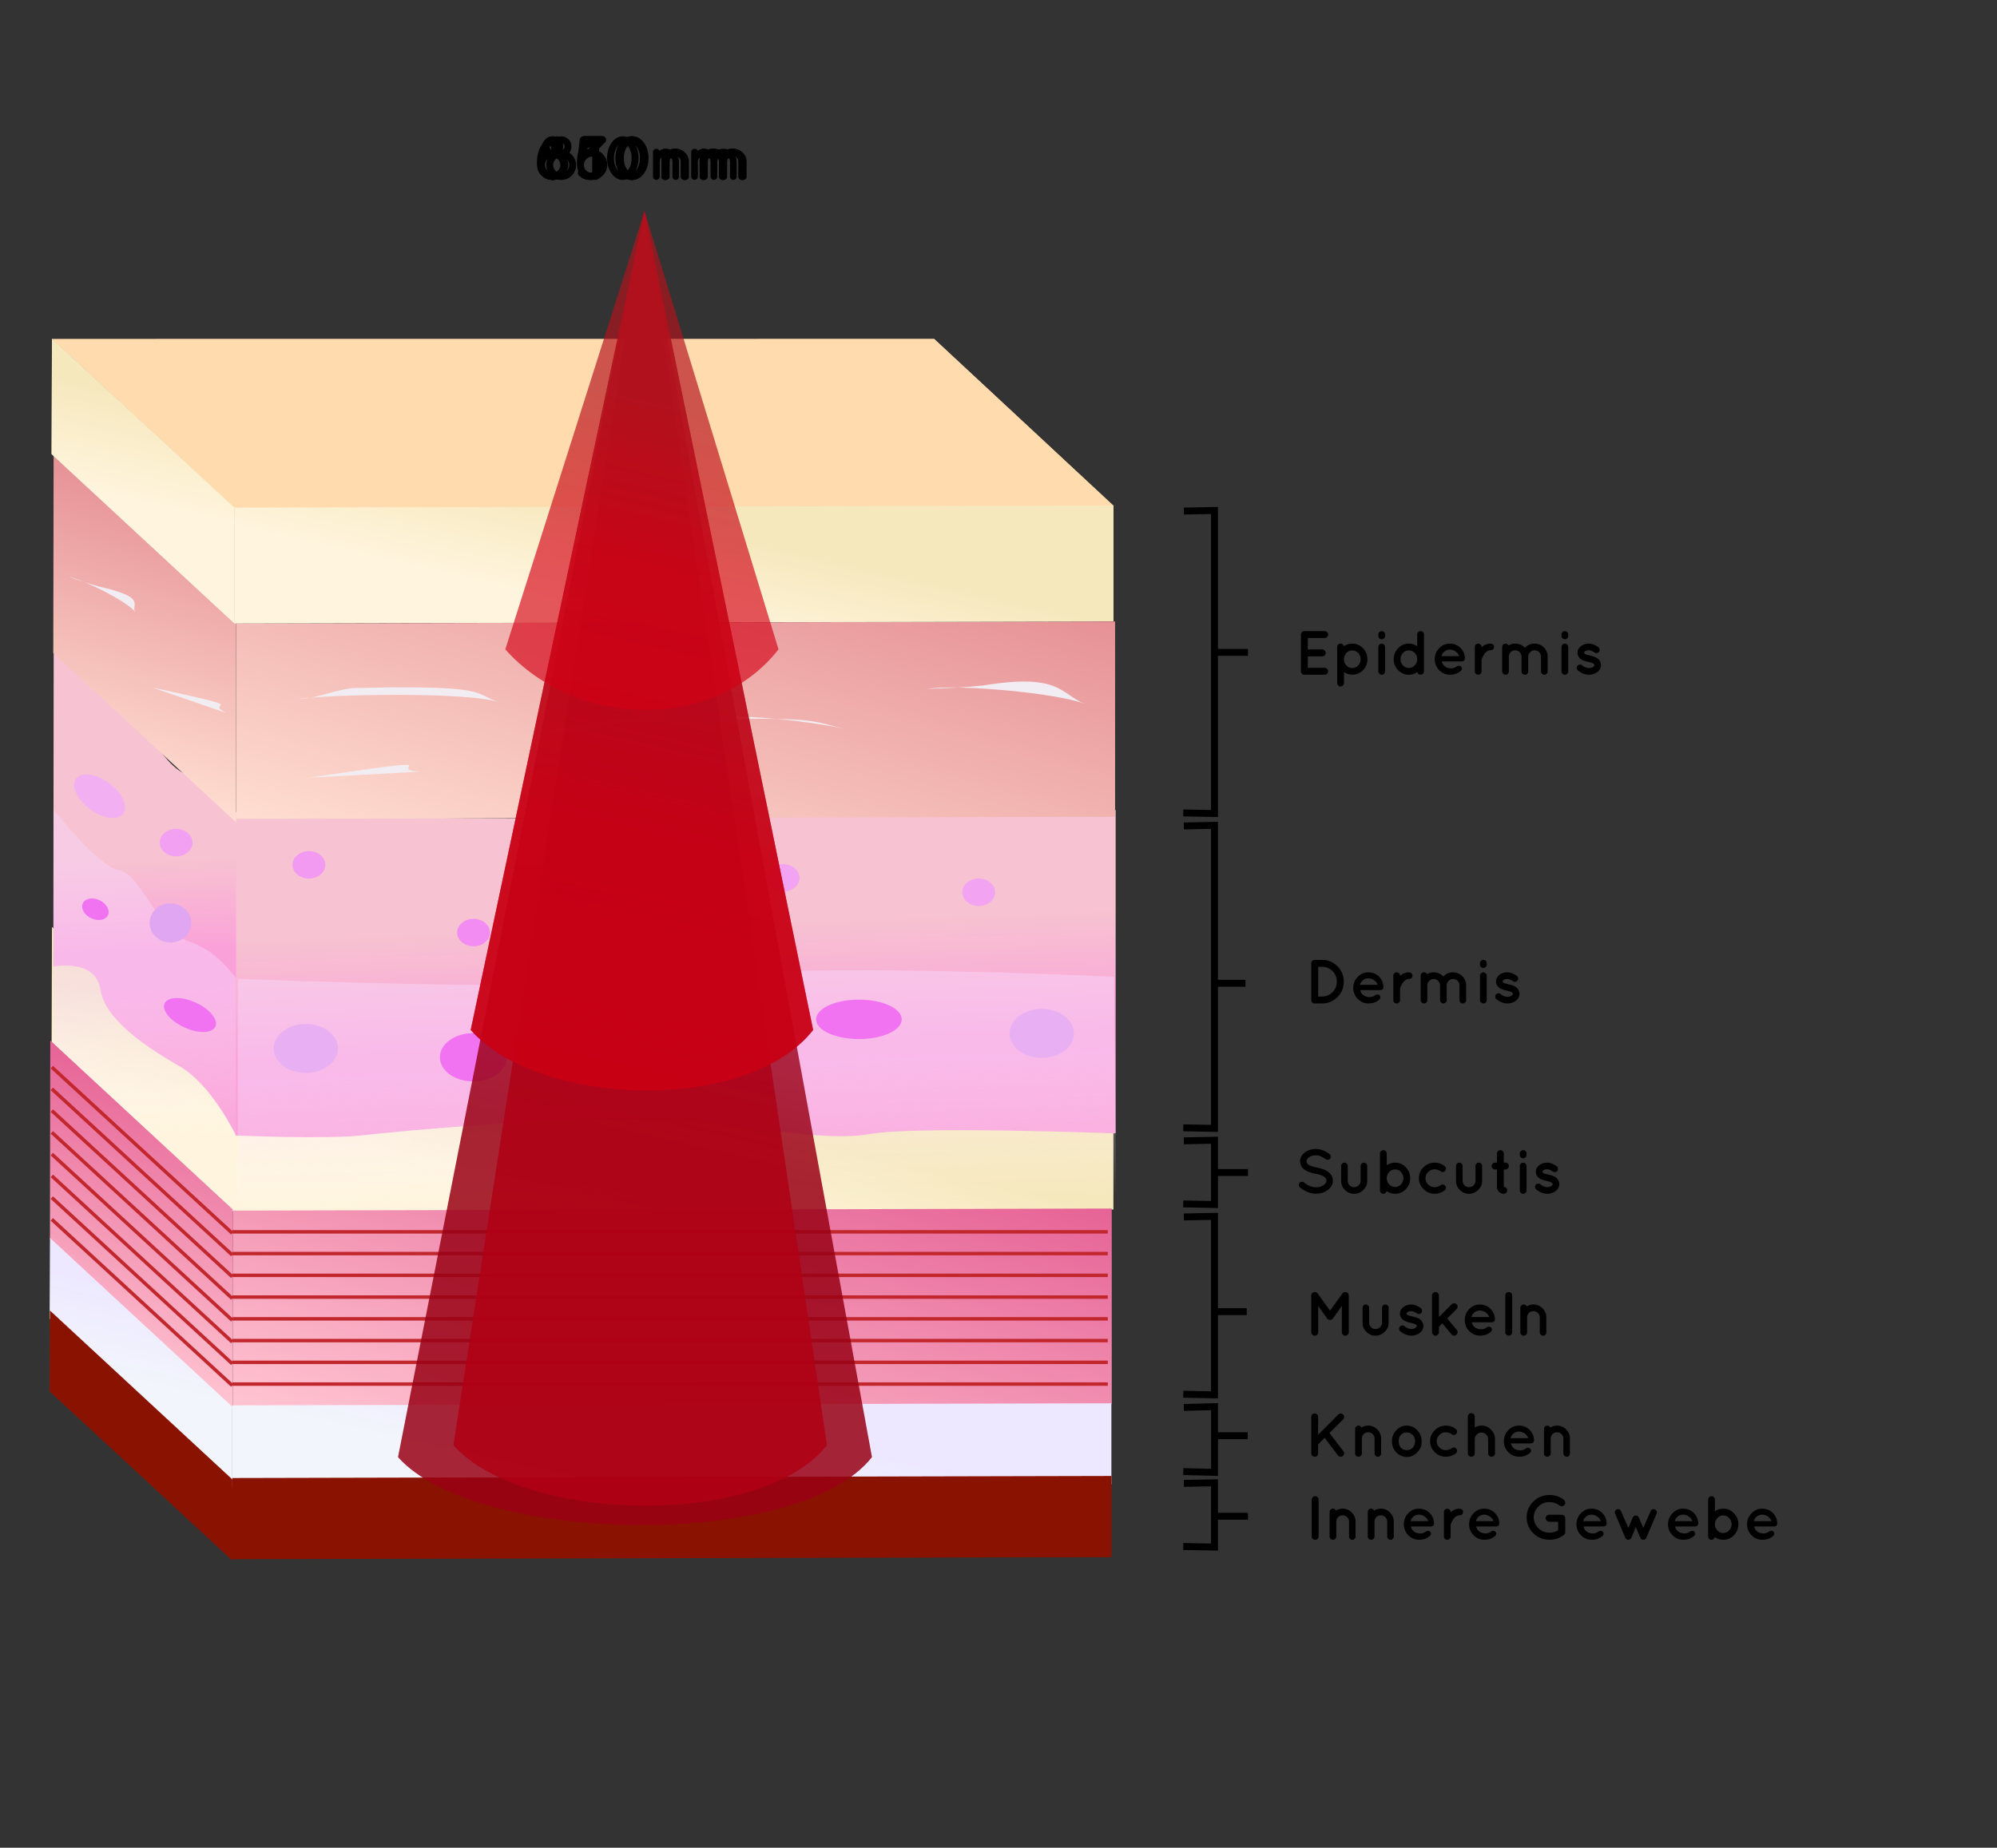 <?xml version="1.0" encoding="utf-8"?>
<!-- Generator: Adobe Illustrator 14.0.0, SVG Export Plug-In . SVG Version: 6.00 Build 43363)  -->
<!DOCTYPE svg PUBLIC "-//W3C//DTD SVG 1.1//EN" "http://www.w3.org/Graphics/SVG/1.1/DTD/svg11.dtd">
<svg version="1.1" xmlns="http://www.w3.org/2000/svg" xmlns:xlink="http://www.w3.org/1999/xlink" x="0px" y="0px" width="577px"
	 height="534px" viewBox="0 0 577 534" enable-background="new 0 0 577 534" xml:space="preserve">
<rect x="0" y="0" width="577" height="534" fill="#333333" stroke="none"/>
<g id="Ebene_4">
	<g id="Ebene_6">
		<linearGradient id="SVGID_1_" gradientUnits="userSpaceOnUse" x1="190.197" y1="350.862" x2="196.843" y2="321.617">
			<stop  offset="0" style="stop-color:#FFF5DE"/>
			<stop  offset="1" style="stop-color:#F6E8BD"/>
		</linearGradient>
		<polygon fill="url(#SVGID_1_)" points="321.704,349.549 66.751,350.145 66.751,316.695 321.704,316.1 		"/>
		<linearGradient id="SVGID_2_" gradientUnits="userSpaceOnUse" x1="39.834" y1="315.753" x2="46.655" y2="285.741">
			<stop  offset="0" style="stop-color:#FFF5DE"/>
			<stop  offset="1" style="stop-color:#F6E8BD"/>
		</linearGradient>
		<polygon fill="url(#SVGID_2_)" points="67.717,350.145 14.913,301.229 15.014,267.887 67.717,316.695 		"/>
	</g>
	<linearGradient id="SVGID_3_" gradientUnits="userSpaceOnUse" x1="195.925" y1="301.729" x2="194.458" y2="259.733">
		<stop  offset="0" style="stop-color:#FAA1D9"/>
		<stop  offset="0.818" style="stop-color:#F7C2D1"/>
	</linearGradient>
	<path fill="url(#SVGID_3_)" d="M322.349,327.549c0,0-57.718-2.186-70.891,0.166c-13.174,2.352-32.974-2.395-60.58-3.857
		c-27.607-1.463-74.726,2.926-85.717,4.2c-10.99,1.274-37.101,0.087-37.101,0.087v-93.45c0,0,105.971,4.367,133.128-0.312
		s121.16-0.284,121.16-0.284V327.549z"/>
	<linearGradient id="SVGID_4_" gradientUnits="userSpaceOnUse" x1="42.81" y1="285.621" x2="41.149" y2="238.062">
		<stop  offset="0.236" style="stop-color:#FAA1D9"/>
		<stop  offset="0.279" style="stop-color:#FAA5D8"/>
		<stop  offset="0.776" style="stop-color:#F7C2D1"/>
	</linearGradient>
	<path fill="url(#SVGID_4_)" d="M68.215,328.239c0,0-6.948-14.654-16.197-20.003c-9.249-5.35-21.674-13.344-23.025-22.331
		c-1.352-8.987-13.583-6.582-13.583-6.582l0.101-93.342c0,0,12.91,16.649,18.902,17.505c5.992,0.855,11.582,17.896,20.014,20.535
		s13.789,10.769,13.789,10.769V328.239z"/>
	<linearGradient id="SVGID_5_" gradientUnits="userSpaceOnUse" x1="196.003" y1="349.921" x2="194.537" y2="307.928">
		<stop  offset="0" style="stop-color:#FFFFFF;stop-opacity:0"/>
		<stop  offset="1" style="stop-color:#F7DBFF;stop-opacity:0.44"/>
	</linearGradient>
	<path fill="url(#SVGID_5_)" d="M322.823,375.725c0,0-56.932-2.186-70.146,0.166c-13.214,2.352-33.076-2.395-60.769-3.857
		c-27.693-1.463-74.958,2.926-85.983,4.201c-11.024,1.273-37.216,0.086-37.216,0.086v-93.449c0,0,106.301,4.367,133.543-0.312
		c27.241-4.679,119.605-0.284,119.605-0.284L322.823,375.725z"/>
	<linearGradient id="SVGID_6_" gradientUnits="userSpaceOnUse" x1="42.81" y1="333.621" x2="41.149" y2="286.062">
		<stop  offset="0" style="stop-color:#FFFFFF;stop-opacity:0"/>
		<stop  offset="1" style="stop-color:#F7D6FF;stop-opacity:0.44"/>
	</linearGradient>
	<path fill="url(#SVGID_6_)" d="M68.215,376.239c0,0-6.948-14.654-16.197-20.003c-9.249-5.35-21.674-13.344-23.025-22.33
		c-1.352-8.988-13.583-6.582-13.583-6.582l0.101-93.343c0,0,12.91,16.649,18.902,17.505c5.992,0.855,11.582,17.896,20.014,20.535
		s13.789,10.769,13.789,10.769V376.239z"/>
	<g id="Ebene_5">
		<ellipse fill="#F2A1F2" cx="50.889" cy="243.514" rx="4.74" ry="3.965"/>
		<ellipse fill="#E0A6F2" cx="49.248" cy="266.736" rx="6.016" ry="5.664"/>
		<ellipse fill="#F2A3F2" cx="226.262" cy="253.709" rx="4.74" ry="3.965"/>
		<ellipse fill="#F2B0F2" cx="170.244" cy="254.92" rx="10.938" ry="6.23"/>
		<path fill="#F2B0F2" d="M35.669,235.054c-1.436,2.141-5.685,1.656-9.487-1.081c-3.803-2.737-5.722-6.691-4.286-8.832
			c1.437-2.141,5.684-1.658,9.487,1.08C35.186,228.958,37.106,232.913,35.669,235.054z"/>
		<ellipse fill="#F28CF2" cx="136.825" cy="269.514" rx="4.74" ry="3.965"/>
		<ellipse fill="#E8B0F2" cx="88.36" cy="303" rx="9.298" ry="7.08"/>
		<ellipse fill="#E8B0F2" cx="301.004" cy="298.644" rx="9.298" ry="7.08"/>
		<ellipse fill="#F2A3F2" cx="282.774" cy="257.862" rx="4.74" ry="3.965"/>
		<ellipse fill="#F299F2" cx="89.26" cy="249.933" rx="4.74" ry="3.965"/>
		<path fill="#F273F2" d="M193.813,295.729c0,2.92-2.776,4.286-6.199,4.286s-6.199-2.366-6.199-5.286s2.776-5.287,6.199-5.287
			S193.813,292.809,193.813,295.729z"/>
		<ellipse fill="#F273F2" cx="248.167" cy="294.592" rx="12.367" ry="5.699"/>
		<ellipse fill="#F273F2" cx="136.752" cy="305.553" rx="9.662" ry="6.985"/>
		<path fill="#F273F2" d="M62.267,296.624c-0.837,2.011-4.814,2.169-8.882,0.353c-4.068-1.815-6.688-4.918-5.851-6.929
			c0.837-2.011,4.813-2.169,8.881-0.353S63.104,294.613,62.267,296.624z"/>
		<path fill="#F273F2" d="M31.227,264.41c-0.609,1.462-2.746,1.914-4.774,1.009c-2.027-0.905-3.178-2.824-2.569-4.286
			c0.608-1.462,2.745-1.914,4.773-1.009C30.684,261.029,31.835,262.948,31.227,264.41z"/>
		<g id="Ebene_3">
			<linearGradient id="SVGID_7_" gradientUnits="userSpaceOnUse" x1="177.988" y1="268.125" x2="212.399" y2="148.118">
				<stop  offset="0" style="stop-color:#FFDED1"/>
				<stop  offset="1" style="stop-color:#E69196"/>
			</linearGradient>
			<polygon fill="url(#SVGID_7_)" points="322.187,236.049 68.2,236.645 68.2,180.195 322.187,179.6 			"/>
			<linearGradient id="SVGID_8_" gradientUnits="userSpaceOnUse" x1="29.773" y1="226.625" x2="53.923" y2="142.405">
				<stop  offset="0" style="stop-color:#FFDED1"/>
				<stop  offset="1" style="stop-color:#E69196"/>
			</linearGradient>
			<polygon fill="url(#SVGID_8_)" points="68.2,237.645 15.396,188.729 15.496,131.387 68.2,180.195 			"/>
			<path fill="#F2EDF2" d="M28.458,169.465c14.377,3.246,9.268,5.22,10.595,7.453c-1.512-2.545-13.963-9.069-19.383-10.293
				C22.485,167.643,25.415,168.59,28.458,169.465"/>
			<path fill="#F2EDF2" d="M283.98,198.129c22.512-3.768,22.459,2.548,29.45,5.277c-7.967-3.109-36.896-5.755-45.382-4.335
				C273.428,198.94,278.738,198.627,283.98,198.129"/>
			<path fill="#F2EDF2" d="M198.612,208.06c39.613-1.079,35.412,0.521,45.656,2.571c-51.176-10.237-102.684,3.666-82.126,1.12
				c7.597-0.286,14.785-2.611,22.143-3.2"/>
			<path fill="#F2EDF2" d="M112.178,198.653c28.001-0.188,24.873,1.606,31.864,4.336c-7.967-3.11-49.448-2.363-57.934-0.943
				c5.378-0.13,10.689-2.705,15.932-3.204"/>
			<path fill="#F2EDF2" d="M44,198.68c31.182,6.748,14.333,3.728,21.242,7.321"/>
			<path fill="#F2EDF2" d="M89.155,224.77c45.118-6.725,21.071-2.443,32.182-1.761"/>
		</g>
		<g id="Ebene_7">
			<linearGradient id="SVGID_9_" gradientUnits="userSpaceOnUse" x1="177.022" y1="437.793" x2="211.433" y2="317.786">
				<stop  offset="0" style="stop-color:#FFC4D1"/>
				<stop  offset="1" style="stop-color:#E66396"/>
			</linearGradient>
			<polygon fill="url(#SVGID_9_)" points="321.221,405.717 67.235,406.313 67.235,349.863 321.221,349.268 			"/>
			<linearGradient id="SVGID_10_" gradientUnits="userSpaceOnUse" x1="28.808" y1="395.953" x2="52.957" y2="311.733">
				<stop  offset="0" style="stop-color:#FFC4D1"/>
				<stop  offset="1" style="stop-color:#E66396"/>
			</linearGradient>
			<polygon fill="url(#SVGID_10_)" points="67.235,406.972 14.43,358.056 14.53,300.714 67.235,349.522 			"/>
		</g>
	</g>
</g>
<g id="Ebene_1_Kopie">
	<line fill="none" stroke="#C1272D" x1="320.078" y1="356" x2="67.118" y2="356"/>
	<line fill="none" stroke="#C1272D" x1="320.078" y1="362.285" x2="67.118" y2="362.285"/>
	<line fill="none" stroke="#C1272D" x1="320.078" y1="368.571" x2="67.118" y2="368.571"/>
	<line fill="none" stroke="#C1272D" x1="320.078" y1="374.856" x2="67.118" y2="374.856"/>
	<line fill="none" stroke="#C1272D" x1="320.078" y1="381.144" x2="67.118" y2="381.144"/>
	<line fill="none" stroke="#C1272D" x1="320.078" y1="387.429" x2="67.118" y2="387.429"/>
	<line fill="none" stroke="#C1272D" x1="320.078" y1="393.715" x2="67.118" y2="393.715"/>
	<line fill="none" stroke="#C1272D" x1="320.078" y1="400" x2="67.118" y2="400"/>
</g>
<g id="Ebene_9">
</g>
<g id="Ebene_1_Kopie_Kopie">
	<line fill="none" stroke="#C1272D" x1="67.099" y1="356.396" x2="14.977" y2="308.396"/>
	<line fill="none" stroke="#C1272D" x1="67.099" y1="362.681" x2="14.977" y2="314.681"/>
	<line fill="none" stroke="#C1272D" x1="67.099" y1="368.967" x2="14.977" y2="320.967"/>
	<line fill="none" stroke="#C1272D" x1="67.099" y1="375.252" x2="14.977" y2="327.252"/>
	<line fill="none" stroke="#C1272D" x1="67.099" y1="381.539" x2="14.977" y2="333.539"/>
	<line fill="none" stroke="#C1272D" x1="67.099" y1="387.824" x2="14.977" y2="339.824"/>
	<line fill="none" stroke="#C1272D" x1="67.099" y1="394.11" x2="14.977" y2="346.11"/>
	<line fill="none" stroke="#C1272D" x1="67.099" y1="400.396" x2="14.977" y2="352.396"/>
</g>
<g id="Ebene_1">
	<polygon fill="#FFDBAD" points="321.804,146.235 67.843,146.852 15.156,97.993 269.92,97.97 	"/>
	<linearGradient id="SVGID_11_" gradientUnits="userSpaceOnUse" x1="190.688" y1="180.82" x2="197.319" y2="151.645">
		<stop  offset="0" style="stop-color:#FFF5DE"/>
		<stop  offset="1" style="stop-color:#F6E8BD"/>
	</linearGradient>
	<polygon fill="url(#SVGID_11_)" points="321.704,179.549 67.717,180.145 67.717,146.695 321.704,146.1 	"/>
	<linearGradient id="SVGID_12_" gradientUnits="userSpaceOnUse" x1="39.834" y1="145.753" x2="46.655" y2="115.741">
		<stop  offset="0" style="stop-color:#FFF5DE"/>
		<stop  offset="1" style="stop-color:#F6E8BD"/>
	</linearGradient>
	<polygon fill="url(#SVGID_12_)" points="67.717,180.145 14.913,131.229 15.014,97.887 67.717,146.695 	"/>
	<linearGradient id="SVGID_13_" gradientUnits="userSpaceOnUse" x1="190.544" y1="433.344" x2="196.452" y2="407.348">
		<stop  offset="0" style="stop-color:#F2F5FC"/>
		<stop  offset="1" style="stop-color:#EDE8FF"/>
	</linearGradient>
	<polygon fill="url(#SVGID_13_)" points="321.121,429.001 67.134,429.597 67.134,406.147 321.121,405.552 	"/>
	<linearGradient id="SVGID_14_" gradientUnits="userSpaceOnUse" x1="39.477" y1="399.66" x2="45.327" y2="373.919">
		<stop  offset="0" style="stop-color:#F2F5FC"/>
		<stop  offset="1" style="stop-color:#EDE8FF"/>
	</linearGradient>
	<polygon fill="url(#SVGID_14_)" points="67.141,430.01 14.336,381.094 14.437,357.752 67.141,406.561 	"/>
</g>
<g id="Ebene_1_Kopie_2">
	<polygon fill="#FFDBAD" points="321.804,146.235 67.843,146.852 15.156,97.993 269.92,97.97 	"/>
	<linearGradient id="SVGID_15_" gradientUnits="userSpaceOnUse" x1="190.688" y1="180.82" x2="197.319" y2="151.645">
		<stop  offset="0" style="stop-color:#FFF5DE"/>
		<stop  offset="1" style="stop-color:#F6E8BD"/>
	</linearGradient>
	<polygon fill="url(#SVGID_15_)" points="321.704,179.549 67.717,180.145 67.717,146.695 321.704,146.1 	"/>
	<linearGradient id="SVGID_16_" gradientUnits="userSpaceOnUse" x1="39.834" y1="145.753" x2="46.655" y2="115.741">
		<stop  offset="0" style="stop-color:#FFF5DE"/>
		<stop  offset="1" style="stop-color:#F6E8BD"/>
	</linearGradient>
	<polygon fill="url(#SVGID_16_)" points="67.717,180.145 14.913,131.229 15.014,97.887 67.717,146.695 	"/>
	<polygon fill="#8A1200" points="321.121,450.001 67.134,450.597 67.134,427.147 321.121,426.552 	"/>
	<polygon fill="#8A1200" points="67.141,451.01 14.336,402.094 14.437,378.752 67.141,427.561 	"/>
	<g id="_x36_30_2_">
		<path d="M376.861,195c-0.275,0-0.51-0.096-0.701-0.288c-0.192-0.192-0.288-0.426-0.288-0.702v-10.62
			c0-0.276,0.096-0.51,0.288-0.702c0.191-0.192,0.426-0.288,0.701-0.288h5.887c0.264,0,0.495,0.096,0.693,0.288
			c0.197,0.192,0.297,0.426,0.297,0.702s-0.1,0.513-0.297,0.711c-0.198,0.198-0.43,0.297-0.693,0.297h-4.878v3.294h4.194
			c0.264,0,0.494,0.099,0.692,0.297c0.198,0.198,0.298,0.432,0.298,0.702s-0.097,0.504-0.289,0.702
			c-0.191,0.198-0.426,0.297-0.701,0.297h-4.194v3.312h4.878c0.264,0,0.495,0.099,0.693,0.297c0.197,0.198,0.297,0.432,0.297,0.702
			s-0.1,0.504-0.297,0.702c-0.198,0.198-0.43,0.297-0.693,0.297h-5.832l-0.036-0.018L376.861,195z"/>
		<path d="M388.031,198.087c-0.198,0.198-0.433,0.297-0.703,0.297c-0.27,0-0.5-0.099-0.692-0.297
			c-0.192-0.198-0.288-0.423-0.288-0.675v-10.458c0-0.264,0.093-0.489,0.279-0.675c0.186-0.186,0.408-0.279,0.666-0.279
			s0.479,0.072,0.666,0.216c0.186,0.144,0.297,0.318,0.333,0.522c0.756-0.492,1.571-0.738,2.448-0.738
			c1.199,0,2.226,0.444,3.078,1.332c0.852,0.888,1.277,1.95,1.277,3.186s-0.426,2.289-1.277,3.159
			c-0.853,0.871-1.879,1.305-3.078,1.305c-0.925,0-1.729-0.246-2.412-0.738v3.168C388.328,197.664,388.229,197.889,388.031,198.087z
			 M392.432,188.7c-0.468-0.492-1.038-0.738-1.71-0.738s-1.239,0.25-1.7,0.747c-0.463,0.498-0.693,1.119-0.693,1.863
			c0,0.745,0.234,1.326,0.701,1.746c0.457,0.504,1.018,0.756,1.684,0.756s1.236-0.252,1.71-0.756s0.711-1.101,0.711-1.791
			C393.134,189.837,392.9,189.228,392.432,188.7z"/>
		<path d="M400.189,183.372v0.378c0,0.276-0.093,0.51-0.279,0.702c-0.186,0.192-0.414,0.288-0.684,0.288s-0.501-0.096-0.693-0.288
			c-0.191-0.192-0.287-0.426-0.287-0.702v-0.378c0-0.264,0.096-0.492,0.287-0.684c0.192-0.192,0.424-0.288,0.693-0.288
			s0.498,0.093,0.684,0.279C400.097,182.865,400.189,183.096,400.189,183.372z M398.525,186.297
			c0.186-0.186,0.416-0.279,0.692-0.279s0.507,0.093,0.692,0.279c0.187,0.187,0.279,0.423,0.279,0.711v7.02
			c0,0.276-0.093,0.507-0.279,0.693c-0.186,0.186-0.414,0.279-0.684,0.279s-0.501-0.096-0.693-0.288
			c-0.191-0.192-0.287-0.42-0.287-0.684v-7.02C398.246,186.72,398.338,186.483,398.525,186.297z"/>
		<path d="M411.439,194.028c0,0.264-0.096,0.492-0.288,0.684c-0.192,0.192-0.414,0.288-0.666,0.288s-0.466-0.075-0.64-0.225
			c-0.174-0.15-0.285-0.333-0.332-0.549c-0.756,0.516-1.572,0.774-2.448,0.774c-1.212,0-2.244-0.441-3.097-1.323
			c-0.852-0.882-1.277-1.938-1.277-3.168c0-1.229,0.426-2.289,1.277-3.177c0.853-0.888,1.885-1.332,3.097-1.332
			c0.888,0,1.692,0.252,2.412,0.756v-3.384c0-0.264,0.096-0.492,0.288-0.684c0.191-0.192,0.423-0.288,0.693-0.288
			c0.27,0,0.5,0.096,0.692,0.288s0.288,0.42,0.288,0.684V194.028z M407.065,193.038c0.659,0,1.227-0.249,1.7-0.747
			c0.475-0.498,0.712-1.092,0.712-1.782c0-0.689-0.234-1.287-0.702-1.791c-0.469-0.504-1.038-0.756-1.71-0.756
			c-0.673,0-1.242,0.252-1.71,0.756c-0.469,0.504-0.702,1.102-0.702,1.791c0,0.69,0.237,1.284,0.711,1.782
			S406.405,193.038,407.065,193.038z"/>
		<path d="M423.266,190.266c0,0.264-0.088,0.477-0.262,0.639c-0.174,0.162-0.404,0.243-0.693,0.243h-5.723
			c0.107,0.516,0.311,0.912,0.611,1.188c0.384,0.444,0.945,0.711,1.684,0.801c0.737,0.09,1.377-0.057,1.916-0.441
			c0.18-0.191,0.42-0.288,0.721-0.288c0.299,0,0.51,0.078,0.63,0.234c0.335,0.372,0.335,0.762,0,1.17
			c-0.864,0.792-1.923,1.185-3.177,1.179c-1.254-0.006-2.305-0.447-3.15-1.323s-1.275-1.932-1.287-3.168
			c0.012-1.236,0.441-2.295,1.287-3.177c0.846-0.882,1.869-1.323,3.068-1.323c1.2,0,2.211,0.393,3.033,1.179s1.27,1.785,1.342,2.997
			V190.266z M418.928,187.71c-0.697,0.036-1.254,0.252-1.674,0.648c-0.421,0.396-0.673,0.816-0.757,1.26h5.095
			c-0.108-0.42-0.4-0.828-0.873-1.224C420.244,187.998,419.646,187.77,418.928,187.71z"/>
		<path d="M428.071,187.08c0.276-0.324,0.653-0.585,1.134-0.783c0.48-0.198,0.918-0.294,1.314-0.288
			c0.396,0.006,0.687,0.099,0.873,0.279c0.186,0.18,0.278,0.399,0.278,0.657c0,0.258-0.093,0.483-0.278,0.675
			c-0.187,0.192-0.412,0.288-0.676,0.288c-1.115,0-1.998,0.906-2.646,2.718v3.42c0,0.264-0.097,0.489-0.288,0.675
			c-0.192,0.186-0.423,0.279-0.693,0.279c-0.27,0-0.498-0.093-0.684-0.279c-0.187-0.186-0.279-0.411-0.279-0.675v-7.092
			c0-0.264,0.093-0.486,0.279-0.666c0.186-0.18,0.414-0.27,0.684-0.27c0.271,0,0.501,0.09,0.693,0.27
			c0.191,0.18,0.288,0.402,0.288,0.666V187.08z"/>
		<path d="M434.982,195l-0.18-0.018c-0.229-0.06-0.414-0.174-0.558-0.342s-0.216-0.366-0.216-0.594v-7.074
			c0-0.276,0.092-0.507,0.279-0.693c0.186-0.186,0.41-0.279,0.674-0.279c0.42,0,0.709,0.18,0.865,0.54
			c0.611-0.36,1.253-0.54,1.926-0.54c1.151,0,2.094,0.414,2.826,1.242c0.707-0.828,1.613-1.242,2.717-1.242
			c1.104,0,2.022,0.369,2.754,1.107c0.732,0.738,1.099,1.629,1.099,2.673v4.266c0,0.264-0.093,0.489-0.278,0.675
			c-0.188,0.186-0.412,0.279-0.676,0.279s-0.492-0.093-0.684-0.279c-0.192-0.186-0.288-0.411-0.288-0.675v-4.266
			c0-0.516-0.181-0.954-0.54-1.314c-0.36-0.36-0.789-0.54-1.287-0.54s-0.928,0.174-1.287,0.522s-0.553,0.774-0.576,1.278v4.32
			c0,0.264-0.093,0.489-0.279,0.675c-0.186,0.186-0.408,0.279-0.666,0.279s-0.485-0.096-0.684-0.288
			c-0.197-0.192-0.297-0.414-0.297-0.666v-4.32c-0.012-0.492-0.197-0.915-0.559-1.269c-0.359-0.354-0.789-0.531-1.287-0.531
			s-0.926,0.18-1.286,0.54c-0.36,0.36-0.54,0.798-0.54,1.314v4.266l-0.018,0.126v0.054l-0.055,0.108v0.09
			C435.691,194.808,435.391,195,434.982,195z"/>
		<path d="M453.109,183.372v0.378c0,0.276-0.094,0.51-0.279,0.702c-0.187,0.192-0.414,0.288-0.685,0.288s-0.501-0.096-0.692-0.288
			c-0.192-0.192-0.289-0.426-0.289-0.702v-0.378c0-0.264,0.097-0.492,0.289-0.684c0.191-0.192,0.422-0.288,0.692-0.288
			s0.498,0.093,0.685,0.279C453.016,182.865,453.109,183.096,453.109,183.372z M451.443,186.297
			c0.186-0.186,0.417-0.279,0.693-0.279c0.275,0,0.507,0.093,0.693,0.279c0.186,0.187,0.279,0.423,0.279,0.711v7.02
			c0,0.276-0.094,0.507-0.279,0.693c-0.187,0.186-0.414,0.279-0.685,0.279s-0.501-0.096-0.692-0.288
			c-0.192-0.192-0.289-0.42-0.289-0.684v-7.02C451.164,186.72,451.258,186.483,451.443,186.297z"/>
		<path d="M461.767,186.99c0.216,0.144,0.351,0.345,0.405,0.603c0.054,0.258,0.015,0.501-0.117,0.729
			c-0.145,0.216-0.346,0.351-0.604,0.405c-0.258,0.054-0.5,0.003-0.729-0.153c-0.672-0.444-1.227-0.666-1.665-0.666
			s-0.795,0.108-1.071,0.324c-0.191,0.132-0.287,0.249-0.287,0.351s0.015,0.177,0.045,0.225c0.029,0.048,0.092,0.102,0.188,0.162
			c0.265,0.18,0.702,0.324,1.313,0.432l0.019,0.018h0.019c0.635,0.12,1.217,0.3,1.746,0.54c0.527,0.24,0.918,0.57,1.17,0.99
			s0.377,0.834,0.377,1.242c0,0.84-0.377,1.536-1.133,2.088c-0.697,0.48-1.477,0.72-2.341,0.72
			c-1.116-0.012-2.185-0.426-3.204-1.242c-0.191-0.156-0.303-0.369-0.332-0.639c-0.031-0.27,0.038-0.501,0.207-0.693
			c0.155-0.216,0.371-0.335,0.647-0.36c0.276-0.024,0.51,0.048,0.702,0.216c0.648,0.54,1.308,0.804,1.979,0.792
			c0.456,0,0.864-0.114,1.224-0.342c0.217-0.18,0.324-0.333,0.324-0.459s-0.018-0.213-0.054-0.261
			c-0.024-0.06-0.103-0.132-0.233-0.216c-0.289-0.204-0.769-0.372-1.44-0.504h-0.019c-0.636-0.12-1.19-0.294-1.664-0.522
			c-0.475-0.228-0.855-0.558-1.144-0.99c-0.204-0.335-0.306-0.713-0.306-1.134c0-0.78,0.354-1.44,1.062-1.98
			c0.648-0.444,1.39-0.666,2.224-0.666S460.807,186.33,461.767,186.99z"/>
	</g>
	<g id="_x36_30_4_">
		<path d="M383.252,341.166c0-0.912-1.057-1.566-3.168-1.962h-0.036c-0.937-0.181-1.746-0.433-2.43-0.756
			c-0.685-0.324-1.186-0.741-1.503-1.251c-0.318-0.51-0.477-1.035-0.477-1.575c0-1.044,0.459-1.901,1.377-2.574
			c0.918-0.672,1.977-1.008,3.176-1.008c0.528,0,1.068,0.09,1.621,0.271c0.551,0.18,0.963,0.348,1.232,0.504
			s0.627,0.377,1.071,0.666c0.204,0.144,0.333,0.342,0.387,0.594s0.012,0.482-0.126,0.693c-0.139,0.209-0.333,0.342-0.585,0.396
			s-0.485,0.009-0.702-0.136c-0.564-0.383-1.064-0.672-1.503-0.863s-0.903-0.288-1.396-0.288c-0.791,0-1.439,0.187-1.943,0.558
			c-0.504,0.373-0.756,0.769-0.756,1.188c0,0.204,0.048,0.378,0.145,0.522c0.335,0.552,1.241,0.965,2.717,1.242h0.037
			c1.008,0.203,1.836,0.455,2.483,0.756c1.487,0.731,2.231,1.74,2.231,3.023c0,1.116-0.492,2.031-1.476,2.745
			s-2.118,1.071-3.401,1.071c-1.572-0.012-3.108-0.612-4.608-1.801c-0.192-0.155-0.304-0.365-0.333-0.63
			c-0.03-0.264,0.033-0.491,0.189-0.684c0.155-0.192,0.365-0.304,0.629-0.333s0.492,0.039,0.685,0.207
			c1.151,0.936,2.298,1.398,3.438,1.386c0.899,0,1.629-0.207,2.187-0.621S383.252,341.646,383.252,341.166z"/>
		<path d="M395.042,341.256c0,1.02-0.376,1.898-1.125,2.637c-0.75,0.738-1.638,1.107-2.664,1.107s-1.908-0.365-2.646-1.098
			c-0.738-0.732-1.107-1.614-1.107-2.646v-4.302c0-0.252,0.093-0.474,0.279-0.666c0.186-0.192,0.41-0.288,0.675-0.288
			c0.264,0,0.489,0.096,0.675,0.288s0.279,0.414,0.279,0.666v4.302c0,0.516,0.177,0.951,0.531,1.305
			c0.354,0.354,0.788,0.531,1.305,0.531c0.516,0,0.957-0.177,1.322-0.531c0.366-0.354,0.555-0.789,0.567-1.305v-4.302
			c0-0.252,0.09-0.474,0.271-0.666c0.18-0.192,0.398-0.288,0.656-0.288s0.486,0.096,0.684,0.288
			c0.199,0.192,0.298,0.414,0.298,0.666V341.256z"/>
		<path d="M398.713,344.027v-10.655c0-0.264,0.097-0.492,0.289-0.685c0.191-0.191,0.422-0.287,0.692-0.287s0.501,0.096,0.693,0.287
			c0.192,0.192,0.288,0.421,0.288,0.685v3.384c0.72-0.504,1.523-0.756,2.412-0.756c1.211,0,2.244,0.444,3.096,1.332
			c0.852,0.889,1.277,1.947,1.277,3.177c0,1.23-0.426,2.286-1.277,3.168S404.299,345,403.088,345c-0.877,0-1.692-0.258-2.448-0.773
			c-0.048,0.215-0.159,0.398-0.333,0.549S399.92,345,399.668,345s-0.475-0.096-0.666-0.288
			C398.81,344.52,398.713,344.292,398.713,344.027z M404.797,338.718c-0.467-0.504-1.037-0.756-1.709-0.756
			s-1.242,0.252-1.711,0.756c-0.467,0.505-0.701,1.102-0.701,1.791c0,0.69,0.236,1.284,0.711,1.782
			c0.474,0.498,1.041,0.747,1.701,0.747s1.227-0.249,1.701-0.747c0.474-0.498,0.711-1.092,0.711-1.782
			C405.5,339.819,405.266,339.223,404.797,338.718z"/>
		<path d="M411.313,343.677c-0.899-0.882-1.351-1.94-1.351-3.177s0.451-2.292,1.351-3.168s1.974-1.32,3.222-1.332
			c1.045,0,1.998,0.33,2.862,0.99c0.204,0.156,0.323,0.369,0.36,0.639c0.035,0.27-0.027,0.508-0.189,0.711
			c-0.162,0.204-0.372,0.324-0.63,0.36c-0.259,0.036-0.489-0.03-0.692-0.198c-0.529-0.384-1.125-0.576-1.791-0.576
			s-1.264,0.258-1.791,0.774c-0.529,0.517-0.793,1.122-0.793,1.817c0,0.696,0.262,1.299,0.783,1.81s1.119,0.765,1.791,0.765
			s1.271-0.191,1.801-0.576c0.191-0.155,0.42-0.216,0.684-0.18s0.477,0.156,0.639,0.359c0.162,0.205,0.225,0.436,0.189,0.693
			c-0.037,0.258-0.156,0.478-0.36,0.657c-0.888,0.636-1.843,0.954-2.862,0.954C413.287,345,412.213,344.559,411.313,343.677z"/>
		<path d="M428.233,341.256c0,1.02-0.376,1.898-1.125,2.637c-0.75,0.738-1.638,1.107-2.664,1.107s-1.908-0.365-2.646-1.098
			c-0.738-0.732-1.107-1.614-1.107-2.646v-4.302c0-0.252,0.093-0.474,0.279-0.666c0.186-0.192,0.41-0.288,0.675-0.288
			c0.264,0,0.489,0.096,0.675,0.288s0.279,0.414,0.279,0.666v4.302c0,0.516,0.177,0.951,0.531,1.305
			c0.354,0.354,0.788,0.531,1.305,0.531c0.516,0,0.957-0.177,1.322-0.531c0.366-0.354,0.555-0.789,0.567-1.305v-4.302
			c0-0.252,0.09-0.474,0.271-0.666c0.18-0.192,0.398-0.288,0.656-0.288s0.486,0.096,0.684,0.288
			c0.199,0.192,0.298,0.414,0.298,0.666V341.256z"/>
		<path d="M434.947,336c0.275,0,0.514,0.096,0.711,0.288c0.198,0.192,0.297,0.423,0.297,0.692c0,0.271-0.099,0.504-0.297,0.703
			c-0.197,0.197-0.436,0.297-0.711,0.297h-0.449v5.021c0.275,0,0.51,0.1,0.701,0.297c0.191,0.198,0.288,0.436,0.288,0.711
			c0,0.276-0.097,0.51-0.288,0.702S434.773,345,434.498,345c-0.553,0-1.023-0.195-1.414-0.585c-0.39-0.39-0.584-0.86-0.584-1.413
			v-5.021h-0.522c-0.276,0-0.511-0.096-0.702-0.289c-0.191-0.191-0.288-0.426-0.288-0.701c0-0.276,0.097-0.51,0.288-0.702
			s0.426-0.288,0.702-0.288h0.522v-2.609c0-0.276,0.099-0.511,0.297-0.703c0.197-0.191,0.435-0.287,0.711-0.287
			c0.275,0,0.51,0.096,0.701,0.287c0.192,0.192,0.289,0.427,0.289,0.703V336H434.947z"/>
		<path d="M441.067,333.372v0.378c0,0.276-0.093,0.51-0.279,0.702s-0.414,0.288-0.685,0.288c-0.27,0-0.5-0.096-0.692-0.288
			s-0.288-0.426-0.288-0.702v-0.378c0-0.264,0.096-0.492,0.288-0.685c0.192-0.191,0.423-0.287,0.692-0.287
			c0.271,0,0.498,0.093,0.685,0.279C440.975,332.865,441.067,333.096,441.067,333.372z M439.402,336.297
			c0.186-0.186,0.416-0.279,0.693-0.279c0.275,0,0.506,0.094,0.692,0.279c0.187,0.187,0.279,0.424,0.279,0.711v7.02
			c0,0.277-0.093,0.508-0.279,0.693c-0.187,0.187-0.414,0.279-0.685,0.279c-0.27,0-0.5-0.096-0.692-0.288s-0.288-0.42-0.288-0.685
			v-7.02C439.123,336.721,439.216,336.483,439.402,336.297z"/>
		<path d="M449.725,336.99c0.217,0.144,0.352,0.345,0.406,0.603c0.053,0.259,0.014,0.501-0.117,0.729
			c-0.145,0.216-0.346,0.351-0.604,0.404c-0.258,0.055-0.501,0.004-0.729-0.152c-0.672-0.443-1.228-0.666-1.666-0.666
			c-0.438,0-0.795,0.107-1.07,0.324c-0.192,0.132-0.288,0.248-0.288,0.351s0.015,0.177,0.045,0.226
			c0.03,0.047,0.093,0.102,0.188,0.162c0.265,0.18,0.703,0.323,1.314,0.432l0.018,0.018h0.019c0.636,0.12,1.218,0.301,1.746,0.54
			c0.528,0.24,0.918,0.57,1.17,0.99s0.378,0.834,0.378,1.241c0,0.841-0.378,1.537-1.134,2.088c-0.696,0.48-1.476,0.721-2.341,0.721
			c-1.115-0.012-2.184-0.426-3.203-1.242c-0.192-0.156-0.303-0.369-0.333-0.639s0.038-0.501,0.207-0.693
			c0.155-0.216,0.372-0.336,0.647-0.359c0.276-0.024,0.51,0.048,0.702,0.216c0.648,0.54,1.308,0.804,1.979,0.792
			c0.457,0,0.865-0.114,1.225-0.342c0.217-0.181,0.324-0.334,0.324-0.459c0-0.127-0.018-0.213-0.055-0.262
			c-0.023-0.06-0.102-0.132-0.233-0.216c-0.288-0.204-0.769-0.372-1.44-0.504h-0.018c-0.637-0.12-1.191-0.294-1.665-0.522
			c-0.474-0.228-0.854-0.558-1.144-0.99c-0.203-0.335-0.306-0.713-0.306-1.133c0-0.78,0.354-1.44,1.062-1.98
			c0.648-0.443,1.39-0.666,2.224-0.666S448.766,336.33,449.725,336.99z"/>
	</g>
	<g id="_x36_30_3_">
		<path d="M378.872,289.01v-10.62c0-0.276,0.096-0.51,0.288-0.702c0.191-0.192,0.426-0.288,0.701-0.288h2.125
			c1.739,0,3.222,0.615,4.445,1.845c1.225,1.23,1.836,2.715,1.836,4.455c0,1.74-0.611,3.225-1.836,4.455
			c-1.224,1.23-2.706,1.845-4.445,1.845h-2.125c-0.275,0-0.51-0.096-0.701-0.288C378.968,289.52,378.872,289.286,378.872,289.01z
			 M380.87,279.398v8.604h1.116c1.188-0.012,2.198-0.435,3.033-1.269c0.834-0.834,1.25-1.845,1.25-3.033s-0.416-2.202-1.25-3.042
			c-0.835-0.84-1.846-1.26-3.033-1.26H380.87z"/>
		<path d="M399.716,285.266c0,0.264-0.087,0.477-0.261,0.639c-0.174,0.162-0.405,0.243-0.693,0.243h-5.724
			c0.108,0.516,0.312,0.912,0.612,1.188c0.383,0.444,0.944,0.711,1.683,0.801c0.737,0.09,1.377-0.057,1.917-0.441
			c0.18-0.191,0.42-0.288,0.72-0.288s0.511,0.078,0.63,0.234c0.336,0.372,0.336,0.762,0,1.17c-0.863,0.792-1.923,1.185-3.177,1.179
			c-1.254-0.006-2.304-0.447-3.149-1.323c-0.847-0.876-1.275-1.932-1.287-3.168c0.012-1.236,0.44-2.295,1.287-3.177
			c0.846-0.882,1.868-1.323,3.068-1.323c1.199,0,2.211,0.393,3.033,1.179s1.27,1.785,1.341,2.997V285.266z M395.378,282.71
			c-0.696,0.036-1.254,0.252-1.674,0.648c-0.421,0.396-0.673,0.816-0.757,1.26h5.095c-0.108-0.42-0.399-0.828-0.873-1.224
			S396.098,282.77,395.378,282.71z"/>
		<path d="M404.521,282.08c0.276-0.324,0.654-0.585,1.135-0.783c0.479-0.198,0.918-0.294,1.313-0.288
			c0.396,0.006,0.687,0.099,0.873,0.279c0.187,0.18,0.278,0.399,0.278,0.657c0,0.258-0.092,0.483-0.278,0.675
			s-0.411,0.288-0.675,0.288c-1.116,0-1.998,0.906-2.646,2.718v3.42c0,0.264-0.096,0.489-0.287,0.675
			c-0.193,0.186-0.424,0.279-0.693,0.279s-0.498-0.093-0.684-0.279c-0.188-0.186-0.279-0.411-0.279-0.675v-7.092
			c0-0.264,0.092-0.486,0.279-0.666c0.186-0.18,0.414-0.27,0.684-0.27s0.5,0.09,0.693,0.27c0.191,0.18,0.287,0.402,0.287,0.666
			V282.08z"/>
		<path d="M411.434,290l-0.18-0.018c-0.229-0.06-0.414-0.174-0.559-0.342c-0.144-0.168-0.216-0.366-0.216-0.594v-7.074
			c0-0.276,0.093-0.507,0.279-0.693c0.186-0.186,0.411-0.279,0.675-0.279c0.42,0,0.708,0.18,0.864,0.54
			c0.612-0.36,1.253-0.54,1.926-0.54c1.151,0,2.094,0.414,2.826,1.242c0.708-0.828,1.614-1.242,2.718-1.242s2.021,0.369,2.754,1.107
			c0.732,0.738,1.098,1.629,1.098,2.673v4.266c0,0.264-0.093,0.489-0.278,0.675c-0.187,0.186-0.411,0.279-0.675,0.279
			c-0.265,0-0.492-0.093-0.685-0.279s-0.288-0.411-0.288-0.675v-4.266c0-0.516-0.18-0.954-0.539-1.314
			c-0.361-0.36-0.79-0.54-1.287-0.54c-0.498,0-0.928,0.174-1.287,0.522c-0.36,0.348-0.553,0.774-0.576,1.278v4.32
			c0,0.264-0.094,0.489-0.279,0.675S417.316,290,417.059,290s-0.486-0.096-0.684-0.288c-0.198-0.192-0.297-0.414-0.297-0.666v-4.32
			c-0.013-0.492-0.198-0.915-0.559-1.269c-0.359-0.354-0.789-0.531-1.287-0.531s-0.927,0.18-1.287,0.54
			c-0.359,0.36-0.539,0.798-0.539,1.314v4.266l-0.019,0.126v0.054l-0.054,0.108v0.09C412.142,289.808,411.842,290,411.434,290z"/>
		<path d="M429.56,278.372v0.378c0,0.276-0.093,0.51-0.279,0.702s-0.414,0.288-0.685,0.288c-0.27,0-0.5-0.096-0.692-0.288
			s-0.288-0.426-0.288-0.702v-0.378c0-0.264,0.096-0.492,0.288-0.684s0.423-0.288,0.692-0.288c0.271,0,0.498,0.093,0.685,0.279
			S429.56,278.096,429.56,278.372z M427.895,281.297c0.186-0.186,0.416-0.279,0.693-0.279c0.275,0,0.506,0.093,0.692,0.279
			c0.187,0.187,0.279,0.423,0.279,0.711v7.02c0,0.276-0.093,0.507-0.279,0.693S428.866,290,428.596,290
			c-0.27,0-0.5-0.096-0.692-0.288c-0.192-0.192-0.288-0.42-0.288-0.684v-7.02C427.615,281.72,427.708,281.483,427.895,281.297z"/>
		<path d="M438.217,281.99c0.217,0.144,0.352,0.345,0.406,0.603c0.053,0.258,0.014,0.501-0.117,0.729
			c-0.145,0.216-0.346,0.351-0.604,0.405c-0.258,0.054-0.501,0.003-0.729-0.153c-0.672-0.444-1.228-0.666-1.666-0.666
			c-0.438,0-0.795,0.108-1.07,0.324c-0.192,0.132-0.288,0.249-0.288,0.351s0.015,0.177,0.045,0.225s0.093,0.102,0.188,0.162
			c0.265,0.18,0.703,0.324,1.314,0.432l0.018,0.018h0.019c0.636,0.12,1.218,0.3,1.746,0.54c0.528,0.24,0.918,0.57,1.17,0.99
			s0.378,0.834,0.378,1.242c0,0.84-0.378,1.536-1.134,2.088c-0.696,0.48-1.476,0.72-2.341,0.72
			c-1.115-0.012-2.184-0.426-3.203-1.242c-0.192-0.156-0.303-0.369-0.333-0.639s0.038-0.501,0.207-0.693
			c0.155-0.216,0.372-0.335,0.647-0.36c0.276-0.024,0.51,0.048,0.702,0.216c0.648,0.54,1.308,0.804,1.979,0.792
			c0.457,0,0.865-0.114,1.225-0.342c0.217-0.18,0.324-0.333,0.324-0.459s-0.018-0.213-0.055-0.261
			c-0.023-0.06-0.102-0.132-0.233-0.216c-0.288-0.204-0.769-0.372-1.44-0.504h-0.018c-0.637-0.12-1.191-0.294-1.665-0.522
			s-0.854-0.558-1.144-0.99c-0.203-0.335-0.306-0.713-0.306-1.134c0-0.78,0.354-1.44,1.062-1.98c0.648-0.444,1.39-0.666,2.224-0.666
			S437.258,281.33,438.217,281.99z"/>
	</g>
	<g id="_x36_30_5_">
		<path d="M384.309,381.445h-0.037c-0.348,0-0.623-0.137-0.828-0.413l-2.573-3.601v7.578c0,0.276-0.099,0.51-0.297,0.702
			S380.138,386,379.861,386c-0.275,0-0.51-0.096-0.701-0.288c-0.192-0.192-0.288-0.426-0.288-0.702v-10.619
			c0-0.276,0.096-0.511,0.288-0.703c0.191-0.191,0.426-0.287,0.701-0.287h0.055c0.348,0,0.611,0.138,0.792,0.414l3.582,4.968
			l3.582-4.968c0.204-0.276,0.474-0.414,0.81-0.414h0.019c0.276,0.012,0.513,0.113,0.711,0.306s0.297,0.42,0.297,0.685v10.619
			c0,0.264-0.099,0.495-0.297,0.693C389.213,385.9,388.977,386,388.7,386s-0.511-0.096-0.702-0.288
			c-0.192-0.192-0.288-0.426-0.288-0.702v-7.578l-2.592,3.601C384.914,381.309,384.645,381.445,384.309,381.445z"/>
		<path d="M401.229,382.256c0,1.02-0.376,1.898-1.125,2.637c-0.75,0.738-1.639,1.107-2.664,1.107c-1.026,0-1.908-0.365-2.646-1.098
			s-1.107-1.614-1.107-2.646v-4.302c0-0.252,0.094-0.474,0.279-0.666s0.411-0.288,0.676-0.288c0.264,0,0.488,0.096,0.674,0.288
			c0.187,0.192,0.279,0.414,0.279,0.666v4.302c0,0.516,0.178,0.951,0.531,1.305c0.354,0.354,0.789,0.531,1.305,0.531
			s0.957-0.177,1.323-0.531c0.366-0.354,0.555-0.789,0.567-1.305v-4.302c0-0.252,0.09-0.474,0.27-0.666s0.398-0.288,0.657-0.288
			c0.258,0,0.485,0.096,0.684,0.288s0.298,0.414,0.298,0.666V382.256z"/>
		<path d="M410.461,377.99c0.217,0.144,0.352,0.345,0.406,0.603c0.053,0.259,0.014,0.501-0.117,0.729
			c-0.145,0.216-0.346,0.351-0.604,0.404c-0.258,0.055-0.501,0.004-0.729-0.152c-0.672-0.443-1.228-0.666-1.666-0.666
			c-0.438,0-0.795,0.107-1.07,0.324c-0.192,0.132-0.288,0.248-0.288,0.351s0.015,0.177,0.045,0.226
			c0.03,0.047,0.093,0.102,0.188,0.162c0.265,0.18,0.703,0.323,1.314,0.432l0.018,0.018h0.019c0.636,0.12,1.218,0.301,1.746,0.54
			c0.528,0.24,0.918,0.57,1.17,0.99s0.378,0.834,0.378,1.241c0,0.841-0.378,1.537-1.134,2.088c-0.696,0.48-1.476,0.721-2.341,0.721
			c-1.115-0.012-2.184-0.426-3.203-1.242c-0.192-0.156-0.303-0.369-0.333-0.639s0.038-0.501,0.207-0.693
			c0.155-0.216,0.372-0.336,0.647-0.359c0.276-0.024,0.51,0.048,0.702,0.216c0.648,0.54,1.308,0.804,1.979,0.792
			c0.457,0,0.865-0.114,1.225-0.342c0.217-0.181,0.324-0.334,0.324-0.459c0-0.127-0.018-0.213-0.055-0.262
			c-0.023-0.06-0.102-0.132-0.233-0.216c-0.288-0.204-0.769-0.372-1.44-0.504H407.6c-0.637-0.12-1.191-0.294-1.665-0.522
			c-0.474-0.228-0.854-0.558-1.144-0.99c-0.203-0.335-0.306-0.713-0.306-1.133c0-0.78,0.354-1.44,1.062-1.98
			c0.648-0.443,1.39-0.666,2.224-0.666S409.502,377.33,410.461,377.99z"/>
		<path d="M415.457,385.712c-0.199,0.192-0.436,0.288-0.711,0.288c-0.277,0-0.511-0.096-0.703-0.288
			c-0.191-0.192-0.287-0.426-0.287-0.702v-10.619c0-0.276,0.096-0.511,0.287-0.703c0.192-0.191,0.426-0.287,0.703-0.287
			c0.275,0,0.512,0.096,0.711,0.287c0.197,0.192,0.297,0.427,0.297,0.703v6.228l3.689-3.69c0.191-0.191,0.426-0.287,0.702-0.287
			s0.513,0.096,0.711,0.287c0.198,0.192,0.297,0.426,0.297,0.702s-0.103,0.511-0.306,0.702l-2.7,2.7l2.772,3.329
			c0.264,0.337,0.299,0.693,0.107,1.072c-0.191,0.377-0.468,0.566-0.828,0.566c-0.359,0-0.63-0.119-0.81-0.359l-2.646-3.205
			l-0.99,0.99v1.584C415.754,385.286,415.654,385.52,415.457,385.712z"/>
		<path d="M431.936,381.266c0,0.265-0.087,0.478-0.261,0.639c-0.175,0.162-0.405,0.244-0.693,0.244h-5.724
			c0.107,0.516,0.312,0.912,0.611,1.188c0.385,0.444,0.945,0.711,1.684,0.801s1.377-0.057,1.917-0.441
			c0.18-0.191,0.42-0.287,0.72-0.287s0.51,0.078,0.631,0.234c0.335,0.371,0.335,0.762,0,1.17c-0.865,0.791-1.924,1.185-3.178,1.179
			c-1.254-0.007-2.305-0.447-3.15-1.323s-1.275-1.932-1.287-3.168c0.012-1.236,0.441-2.295,1.287-3.177s1.869-1.323,3.069-1.323
			s2.211,0.393,3.033,1.18c0.821,0.785,1.269,1.784,1.341,2.996V381.266z M427.598,378.71c-0.696,0.036-1.254,0.252-1.674,0.647
			c-0.42,0.396-0.672,0.816-0.756,1.261h5.094c-0.107-0.42-0.399-0.828-0.873-1.224C428.914,378.998,428.317,378.77,427.598,378.71z
			"/>
		<path d="M434.924,374.391c0-0.276,0.096-0.511,0.287-0.703c0.192-0.191,0.426-0.287,0.703-0.287c0.275,0,0.513,0.096,0.711,0.287
			c0.197,0.192,0.297,0.427,0.297,0.703v10.619c0,0.276-0.1,0.51-0.297,0.702c-0.198,0.192-0.436,0.288-0.711,0.288
			c-0.277,0-0.511-0.096-0.703-0.288c-0.191-0.192-0.287-0.426-0.287-0.702V374.391z"/>
		<path d="M441.224,385.046c0,0.265-0.103,0.489-0.306,0.675c-0.205,0.187-0.436,0.279-0.693,0.279s-0.48-0.093-0.666-0.279
			c-0.187-0.186-0.279-0.41-0.279-0.675v-7.092c0-0.264,0.093-0.489,0.279-0.675c0.186-0.186,0.41-0.279,0.675-0.279
			c0.407,0,0.702,0.186,0.882,0.559c0.588-0.373,1.225-0.559,1.908-0.559c1.044,0,1.932,0.369,2.664,1.107s1.098,1.617,1.098,2.637
			v4.302c0,0.265-0.09,0.489-0.27,0.675c-0.18,0.187-0.399,0.279-0.657,0.279c-0.259,0-0.483-0.093-0.675-0.279
			c-0.192-0.186-0.288-0.41-0.288-0.675v-4.302c0-0.504-0.183-0.934-0.549-1.287s-0.804-0.531-1.314-0.531
			c-0.51,0-0.938,0.178-1.286,0.531c-0.349,0.354-0.522,0.783-0.522,1.287V385.046z"/>
	</g>
	<g id="_x36_30_6_">
		<path d="M380.564,420.712c-0.192,0.192-0.427,0.288-0.703,0.288c-0.275,0-0.51-0.096-0.701-0.288
			c-0.192-0.192-0.288-0.426-0.288-0.702V409.48c0-0.264,0.096-0.496,0.288-0.693c0.191-0.198,0.426-0.297,0.701-0.297
			c0.276,0,0.511,0.099,0.703,0.297c0.191,0.197,0.287,0.43,0.287,0.693v5.166l5.832-5.851c0.192-0.192,0.426-0.288,0.703-0.288
			c0.275,0,0.51,0.096,0.701,0.288s0.288,0.427,0.288,0.702c0,0.276-0.097,0.51-0.288,0.702l-3.96,3.942l3.996,5.237
			c0.276,0.324,0.315,0.675,0.117,1.054c-0.198,0.377-0.468,0.566-0.81,0.566c-0.343,0-0.615-0.119-0.82-0.359l-3.887-5.095
			l-1.873,1.908v2.556C380.852,420.286,380.756,420.52,380.564,420.712z"/>
		<path d="M393.488,420.046c0,0.265-0.102,0.489-0.307,0.675c-0.203,0.187-0.435,0.279-0.692,0.279c-0.259,0-0.48-0.093-0.666-0.279
			c-0.187-0.186-0.279-0.41-0.279-0.675v-7.092c0-0.264,0.093-0.489,0.279-0.675c0.186-0.186,0.411-0.279,0.675-0.279
			c0.408,0,0.702,0.186,0.882,0.559c0.588-0.373,1.224-0.559,1.908-0.559c1.044,0,1.933,0.369,2.664,1.107s1.099,1.617,1.099,2.637
			v4.302c0,0.265-0.091,0.489-0.271,0.675c-0.181,0.187-0.399,0.279-0.657,0.279s-0.482-0.093-0.675-0.279
			c-0.192-0.186-0.288-0.41-0.288-0.675v-4.302c0-0.504-0.184-0.934-0.549-1.287c-0.366-0.354-0.805-0.531-1.314-0.531
			s-0.939,0.178-1.287,0.531s-0.521,0.783-0.521,1.287V420.046z"/>
		<path d="M406.502,421.055c-1.213,0-2.238-0.444-3.078-1.332c-0.84-0.889-1.26-1.951-1.26-3.187s0.423-2.302,1.269-3.195
			c0.847-0.894,1.863-1.341,3.052-1.341c1.188,0,2.198,0.453,3.032,1.359s1.251,1.982,1.251,3.23s-0.42,2.28-1.26,3.096
			C408.716,420.598,407.714,421.055,406.502,421.055z M404.773,414.646c-0.432,0.504-0.647,1.127-0.647,1.871
			s0.216,1.381,0.647,1.908c0.469,0.444,1.032,0.666,1.692,0.666c0.659,0,1.224-0.222,1.692-0.666
			c0.468-0.527,0.701-1.164,0.701-1.908s-0.233-1.367-0.701-1.871c-0.517-0.457-1.08-0.685-1.692-0.685
			S405.289,414.189,404.773,414.646z"/>
		<path d="M414.548,419.677c-0.899-0.882-1.351-1.94-1.351-3.177s0.451-2.292,1.351-3.168s1.974-1.32,3.222-1.332
			c1.045,0,1.998,0.33,2.862,0.99c0.204,0.156,0.323,0.369,0.36,0.639c0.035,0.27-0.027,0.508-0.189,0.711
			c-0.162,0.204-0.372,0.324-0.63,0.36c-0.259,0.036-0.489-0.03-0.692-0.198c-0.529-0.384-1.125-0.576-1.791-0.576
			s-1.264,0.258-1.791,0.774c-0.529,0.517-0.793,1.122-0.793,1.817c0,0.696,0.262,1.299,0.783,1.81s1.119,0.765,1.791,0.765
			s1.271-0.191,1.801-0.576c0.191-0.155,0.42-0.216,0.684-0.18s0.477,0.156,0.639,0.359c0.162,0.205,0.225,0.436,0.189,0.693
			c-0.037,0.258-0.156,0.478-0.36,0.657c-0.888,0.636-1.843,0.954-2.862,0.954C416.521,421,415.447,420.559,414.548,419.677z"/>
		<path d="M425.807,420.712c-0.198,0.192-0.432,0.288-0.702,0.288s-0.504-0.096-0.702-0.288c-0.197-0.192-0.297-0.426-0.297-0.702
			v-10.619c0-0.276,0.096-0.511,0.288-0.703c0.192-0.191,0.426-0.287,0.702-0.287c0.275,0,0.513,0.096,0.711,0.287
			c0.198,0.192,0.297,0.427,0.297,0.703v3.131c0.66-0.348,1.303-0.521,1.926-0.521c1.08,0,2.004,0.387,2.772,1.161
			c0.768,0.774,1.151,1.7,1.151,2.78v4.068c0,0.276-0.096,0.51-0.287,0.702c-0.192,0.192-0.426,0.288-0.702,0.288
			s-0.511-0.096-0.702-0.288c-0.192-0.192-0.288-0.426-0.288-0.702v-4.068c0-0.527-0.188-0.98-0.567-1.358
			c-0.377-0.378-0.836-0.573-1.377-0.585c-0.527,0.012-0.979,0.207-1.35,0.585c-0.372,0.378-0.564,0.831-0.576,1.358v4.068
			C426.104,420.286,426.005,420.52,425.807,420.712z"/>
		<path d="M443.24,416.266c0,0.265-0.088,0.478-0.262,0.639c-0.174,0.162-0.404,0.244-0.693,0.244h-5.723
			c0.107,0.516,0.311,0.912,0.611,1.188c0.384,0.444,0.945,0.711,1.684,0.801c0.737,0.09,1.377-0.057,1.916-0.441
			c0.18-0.191,0.42-0.287,0.721-0.287c0.299,0,0.51,0.078,0.63,0.234c0.335,0.371,0.335,0.762,0,1.17
			c-0.864,0.791-1.923,1.185-3.177,1.179c-1.254-0.007-2.305-0.447-3.15-1.323s-1.275-1.932-1.287-3.168
			c0.012-1.236,0.441-2.295,1.287-3.177s1.869-1.323,3.068-1.323c1.2,0,2.211,0.393,3.033,1.18c0.822,0.785,1.27,1.784,1.342,2.996
			V416.266z M438.902,413.71c-0.697,0.036-1.254,0.252-1.674,0.647c-0.421,0.396-0.673,0.816-0.757,1.261h5.095
			c-0.108-0.42-0.4-0.828-0.873-1.224C440.219,413.998,439.621,413.77,438.902,413.71z"/>
		<path d="M448.046,420.046c0,0.265-0.103,0.489-0.306,0.675c-0.205,0.187-0.436,0.279-0.693,0.279s-0.48-0.093-0.666-0.279
			c-0.187-0.186-0.279-0.41-0.279-0.675v-7.092c0-0.264,0.093-0.489,0.279-0.675c0.186-0.186,0.41-0.279,0.675-0.279
			c0.407,0,0.702,0.186,0.882,0.559c0.588-0.373,1.225-0.559,1.908-0.559c1.044,0,1.932,0.369,2.664,1.107s1.098,1.617,1.098,2.637
			v4.302c0,0.265-0.09,0.489-0.27,0.675c-0.18,0.187-0.399,0.279-0.657,0.279c-0.259,0-0.483-0.093-0.675-0.279
			c-0.192-0.186-0.288-0.41-0.288-0.675v-4.302c0-0.504-0.183-0.934-0.549-1.287s-0.804-0.531-1.314-0.531
			c-0.51,0-0.938,0.178-1.286,0.531c-0.349,0.354-0.522,0.783-0.522,1.287V420.046z"/>
	</g>
	<g id="_x36_30_7_">
		<path d="M378.998,433.391c0-0.276,0.096-0.511,0.288-0.703c0.192-0.191,0.426-0.287,0.702-0.287c0.275,0,0.513,0.096,0.711,0.287
			c0.197,0.192,0.297,0.427,0.297,0.703v10.619c0,0.276-0.1,0.51-0.297,0.702c-0.198,0.192-0.436,0.288-0.711,0.288
			c-0.276,0-0.51-0.096-0.702-0.288s-0.288-0.426-0.288-0.702V433.391z"/>
		<path d="M386.107,444.046c0,0.265-0.102,0.489-0.306,0.675c-0.204,0.187-0.435,0.279-0.692,0.279c-0.259,0-0.48-0.093-0.666-0.279
			c-0.188-0.186-0.279-0.41-0.279-0.675v-7.092c0-0.264,0.092-0.489,0.279-0.675c0.186-0.186,0.41-0.279,0.674-0.279
			c0.408,0,0.703,0.186,0.883,0.559c0.588-0.373,1.224-0.559,1.908-0.559c1.043,0,1.932,0.369,2.664,1.107
			c0.731,0.738,1.098,1.617,1.098,2.637v4.302c0,0.265-0.09,0.489-0.27,0.675c-0.181,0.187-0.4,0.279-0.658,0.279
			s-0.482-0.093-0.674-0.279c-0.193-0.186-0.289-0.41-0.289-0.675v-4.302c0-0.504-0.183-0.934-0.549-1.287
			c-0.365-0.354-0.804-0.531-1.314-0.531c-0.51,0-0.938,0.178-1.286,0.531c-0.349,0.354-0.522,0.783-0.522,1.287V444.046z"/>
		<path d="M397.143,444.046c0,0.265-0.103,0.489-0.307,0.675c-0.204,0.187-0.436,0.279-0.693,0.279s-0.48-0.093-0.666-0.279
			c-0.186-0.186-0.279-0.41-0.279-0.675v-7.092c0-0.264,0.094-0.489,0.279-0.675s0.411-0.279,0.676-0.279
			c0.407,0,0.701,0.186,0.881,0.559c0.588-0.373,1.225-0.559,1.908-0.559c1.045,0,1.933,0.369,2.664,1.107
			c0.732,0.738,1.099,1.617,1.099,2.637v4.302c0,0.265-0.091,0.489-0.271,0.675c-0.18,0.187-0.398,0.279-0.656,0.279
			c-0.259,0-0.483-0.093-0.676-0.279c-0.191-0.186-0.287-0.41-0.287-0.675v-4.302c0-0.504-0.184-0.934-0.549-1.287
			c-0.367-0.354-0.805-0.531-1.314-0.531s-0.939,0.178-1.287,0.531s-0.521,0.783-0.521,1.287V444.046z"/>
		<path d="M414.332,440.266c0,0.265-0.088,0.478-0.262,0.639c-0.174,0.162-0.404,0.244-0.693,0.244h-5.723
			c0.107,0.516,0.311,0.912,0.611,1.188c0.384,0.444,0.945,0.711,1.684,0.801c0.737,0.09,1.377-0.057,1.916-0.441
			c0.18-0.191,0.42-0.287,0.721-0.287c0.299,0,0.51,0.078,0.63,0.234c0.335,0.371,0.335,0.762,0,1.17
			c-0.864,0.791-1.923,1.185-3.177,1.179c-1.254-0.007-2.305-0.447-3.15-1.323s-1.275-1.932-1.287-3.168
			c0.012-1.236,0.441-2.295,1.287-3.177s1.869-1.323,3.068-1.323c1.2,0,2.211,0.393,3.033,1.18c0.822,0.785,1.27,1.784,1.342,2.996
			V440.266z M409.994,437.71c-0.697,0.036-1.254,0.252-1.674,0.647c-0.421,0.396-0.673,0.816-0.757,1.261h5.095
			c-0.108-0.42-0.4-0.828-0.873-1.224C411.311,437.998,410.713,437.77,409.994,437.71z"/>
		<path d="M419.138,437.08c0.276-0.324,0.653-0.585,1.134-0.783c0.48-0.197,0.918-0.294,1.314-0.288
			c0.396,0.007,0.687,0.099,0.873,0.279c0.186,0.18,0.278,0.399,0.278,0.657s-0.093,0.482-0.278,0.675
			c-0.187,0.192-0.412,0.288-0.676,0.288c-1.115,0-1.998,0.906-2.646,2.718v3.42c0,0.265-0.097,0.489-0.288,0.675
			c-0.192,0.187-0.423,0.279-0.693,0.279c-0.27,0-0.498-0.093-0.684-0.279c-0.187-0.186-0.279-0.41-0.279-0.675v-7.092
			c0-0.264,0.093-0.486,0.279-0.666c0.186-0.181,0.414-0.271,0.684-0.271c0.271,0,0.501,0.09,0.693,0.271
			c0.191,0.18,0.288,0.402,0.288,0.666V437.08z"/>
		<path d="M433.195,440.266c0,0.265-0.087,0.478-0.261,0.639c-0.175,0.162-0.405,0.244-0.693,0.244h-5.724
			c0.107,0.516,0.312,0.912,0.611,1.188c0.385,0.444,0.945,0.711,1.684,0.801s1.377-0.057,1.917-0.441
			c0.18-0.191,0.42-0.287,0.72-0.287s0.51,0.078,0.631,0.234c0.335,0.371,0.335,0.762,0,1.17c-0.865,0.791-1.924,1.185-3.178,1.179
			c-1.254-0.007-2.305-0.447-3.15-1.323s-1.275-1.932-1.287-3.168c0.012-1.236,0.441-2.295,1.287-3.177s1.869-1.323,3.069-1.323
			s2.211,0.393,3.033,1.18c0.821,0.785,1.269,1.784,1.341,2.996V440.266z M428.857,437.71c-0.696,0.036-1.254,0.252-1.674,0.647
			c-0.42,0.396-0.672,0.816-0.756,1.261h5.094c-0.107-0.42-0.399-0.828-0.873-1.224C430.174,437.998,429.577,437.77,428.857,437.71z
			"/>
		<path d="M452.258,442.75c0,0.145-0.031,0.276-0.091,0.396v0.018c-0.06,0.168-0.174,0.313-0.342,0.432
			c-1.2,0.937-2.562,1.404-4.086,1.404c-1.836,0-3.401-0.627-4.698-1.881c-1.296-1.254-1.943-2.781-1.943-4.581
			s0.647-3.333,1.943-4.599c1.297-1.267,2.862-1.899,4.698-1.899c1.548,0,2.916,0.468,4.104,1.403
			c0.227,0.169,0.359,0.396,0.396,0.685s-0.03,0.543-0.198,0.765c-0.168,0.223-0.396,0.352-0.684,0.387
			c-0.288,0.037-0.547-0.035-0.774-0.215c-0.84-0.648-1.839-0.973-2.997-0.973s-2.187,0.432-3.087,1.297
			c-0.899,0.863-1.35,1.907-1.35,3.131c0,1.225,0.452,2.269,1.358,3.133c0.906,0.863,1.983,1.296,3.231,1.296
			c0.853,0,1.674-0.228,2.466-0.685v-2.466h-2.574c-0.275,0-0.516-0.102-0.72-0.306s-0.306-0.447-0.306-0.729
			c0-0.283,0.099-0.52,0.297-0.712c0.197-0.191,0.441-0.288,0.729-0.288h3.582c0.288,0,0.534,0.097,0.738,0.288
			c0.204,0.192,0.307,0.433,0.307,0.72V442.75z"/>
		<path d="M464.209,440.266c0,0.265-0.087,0.478-0.261,0.639c-0.175,0.162-0.405,0.244-0.693,0.244h-5.724
			c0.107,0.516,0.312,0.912,0.611,1.188c0.385,0.444,0.945,0.711,1.684,0.801s1.377-0.057,1.917-0.441
			c0.18-0.191,0.42-0.287,0.72-0.287s0.51,0.078,0.631,0.234c0.335,0.371,0.335,0.762,0,1.17c-0.865,0.791-1.924,1.185-3.178,1.179
			c-1.254-0.007-2.305-0.447-3.15-1.323s-1.275-1.932-1.287-3.168c0.012-1.236,0.441-2.295,1.287-3.177s1.869-1.323,3.069-1.323
			s2.211,0.393,3.033,1.18c0.821,0.785,1.269,1.784,1.341,2.996V440.266z M459.871,437.71c-0.696,0.036-1.254,0.252-1.674,0.647
			c-0.42,0.396-0.672,0.816-0.756,1.261h5.094c-0.107-0.42-0.399-0.828-0.873-1.224C461.188,437.998,460.591,437.77,459.871,437.71z
			"/>
		<path d="M471.266,444.586c-0.217,0.216-0.349,0.33-0.396,0.342h-0.036c-0.048,0-0.09,0.018-0.126,0.055h-0.036
			c-0.048,0.012-0.11,0.018-0.188,0.018s-0.135-0.006-0.172-0.018h-0.054c-0.071-0.037-0.132-0.061-0.18-0.072
			c-0.097-0.023-0.144-0.061-0.144-0.108c-0.013-0.012-0.037-0.03-0.072-0.054c-0.108-0.096-0.162-0.156-0.162-0.18
			c-0.012-0.012-0.027-0.036-0.045-0.072c-0.019-0.036-0.033-0.061-0.045-0.072l-2.953-6.984c-0.107-0.239-0.11-0.479-0.008-0.719
			c0.102-0.24,0.27-0.412,0.504-0.514c0.233-0.102,0.471-0.102,0.711,0s0.408,0.279,0.504,0.531l2.124,4.842l1.26-3.006
			c0.168-0.385,0.465-0.576,0.892-0.576c0.426,0,0.717,0.191,0.873,0.576l1.277,3.006l2.124-4.842
			c0.084-0.252,0.249-0.43,0.495-0.531s0.488-0.102,0.729,0s0.411,0.273,0.514,0.514c0.102,0.239,0.099,0.479-0.01,0.719
			l-2.97,6.984l-0.071,0.145l-0.019,0.018c-0.048,0.084-0.126,0.156-0.233,0.216c0,0.013-0.004,0.019-0.01,0.019
			s-0.029,0.015-0.072,0.045c-0.041,0.029-0.072,0.048-0.09,0.054c-0.018,0.007-0.033,0.013-0.045,0.019s-0.054,0.021-0.126,0.045
			h-0.036c-0.035,0.012-0.093,0.018-0.171,0.018s-0.135-0.006-0.171-0.018h-0.035c-0.049-0.024-0.091-0.037-0.127-0.037
			l-0.018-0.018h-0.018c-0.049-0.023-0.103-0.06-0.162-0.107v-0.019c-0.013-0.012-0.049-0.042-0.108-0.09
			c-0.048,0-0.091-0.042-0.126-0.126c-0.012,0-0.018-0.006-0.018-0.018l-1.387-3.258l-1.277,3.113
			c-0.013,0.024-0.043,0.072-0.09,0.145V444.586z"/>
		<path d="M490.668,440.266c0,0.265-0.086,0.478-0.26,0.639c-0.175,0.162-0.406,0.244-0.693,0.244h-5.725
			c0.108,0.516,0.313,0.912,0.612,1.188c0.384,0.444,0.944,0.711,1.683,0.801s1.377-0.057,1.918-0.441
			c0.18-0.191,0.42-0.287,0.719-0.287c0.301,0,0.511,0.078,0.631,0.234c0.336,0.371,0.336,0.762,0,1.17
			c-0.864,0.791-1.924,1.185-3.178,1.179c-1.254-0.007-2.304-0.447-3.149-1.323c-0.847-0.876-1.275-1.932-1.287-3.168
			c0.012-1.236,0.44-2.295,1.287-3.177c0.846-0.882,1.868-1.323,3.069-1.323c1.199,0,2.211,0.393,3.033,1.18
			c0.821,0.785,1.269,1.784,1.34,2.996V440.266z M486.33,437.71c-0.695,0.036-1.254,0.252-1.674,0.647
			c-0.42,0.396-0.672,0.816-0.756,1.261h5.094c-0.107-0.42-0.398-0.828-0.873-1.224C487.647,437.998,487.051,437.77,486.33,437.71z"
			/>
		<path d="M493.53,444.027v-10.655c0-0.264,0.097-0.492,0.288-0.685c0.191-0.191,0.423-0.287,0.693-0.287
			c0.27,0,0.5,0.096,0.693,0.287c0.191,0.192,0.287,0.421,0.287,0.685v3.384c0.721-0.504,1.523-0.756,2.412-0.756
			c1.212,0,2.244,0.444,3.096,1.332c0.853,0.889,1.278,1.947,1.278,3.177c0,1.23-0.426,2.286-1.278,3.168
			c-0.852,0.882-1.884,1.323-3.096,1.323c-0.876,0-1.691-0.258-2.447-0.773c-0.049,0.215-0.16,0.398-0.334,0.549
			S494.736,445,494.484,445s-0.475-0.096-0.666-0.288S493.53,444.292,493.53,444.027z M499.614,438.718
			c-0.468-0.504-1.038-0.756-1.71-0.756s-1.242,0.252-1.71,0.756c-0.468,0.505-0.702,1.102-0.702,1.791
			c0,0.69,0.237,1.284,0.711,1.782c0.475,0.498,1.041,0.747,1.701,0.747s1.227-0.249,1.701-0.747s0.711-1.092,0.711-1.782
			C500.316,439.819,500.082,439.223,499.614,438.718z"/>
		<path d="M513.51,440.266c0,0.265-0.086,0.478-0.26,0.639c-0.175,0.162-0.406,0.244-0.693,0.244h-5.725
			c0.108,0.516,0.313,0.912,0.612,1.188c0.384,0.444,0.944,0.711,1.683,0.801s1.377-0.057,1.918-0.441
			c0.18-0.191,0.42-0.287,0.719-0.287c0.301,0,0.511,0.078,0.631,0.234c0.336,0.371,0.336,0.762,0,1.17
			c-0.864,0.791-1.924,1.185-3.178,1.179c-1.254-0.007-2.304-0.447-3.149-1.323c-0.847-0.876-1.275-1.932-1.287-3.168
			c0.012-1.236,0.44-2.295,1.287-3.177c0.846-0.882,1.868-1.323,3.069-1.323c1.199,0,2.211,0.393,3.033,1.18
			c0.821,0.785,1.269,1.784,1.34,2.996V440.266z M509.172,437.71c-0.695,0.036-1.254,0.252-1.674,0.647
			c-0.42,0.396-0.672,0.816-0.756,1.261h5.094c-0.107-0.42-0.398-0.828-0.873-1.224C510.489,437.998,509.893,437.77,509.172,437.71z
			"/>
	</g>
	<polyline fill="none" stroke="#000000" stroke-width="2" points="341.88,446.935 350.911,447.108 350.911,428.525 342.054,428.699 
			"/>
	<polyline fill="none" stroke="#000000" stroke-width="2" points="341.891,425.288 350.922,425.522 350.922,406.514 
		342.064,406.748 	"/>
	<polyline fill="none" stroke="#000000" stroke-width="2" points="341.88,402.935 350.911,403.108 350.911,351.525 342.054,351.699 
			"/>
	<polyline fill="none" stroke="#000000" stroke-width="2" points="341.88,347.935 350.911,348.108 350.911,329.525 342.054,329.699 
			"/>
	<polyline fill="none" stroke="#000000" stroke-width="2" points="341.88,325.935 350.911,326.108 350.911,238.525 342.054,238.699 
			"/>
	<polyline fill="none" stroke="#000000" stroke-width="2" points="341.88,234.935 350.911,235.108 350.911,147.525 342.054,147.699 
			"/>
	<line fill="none" stroke="#000000" stroke-width="2" x1="360.58" y1="188.543" x2="350.713" y2="188.543"/>
	<line fill="none" stroke="#000000" stroke-width="2" x1="359.855" y1="284.167" x2="351.162" y2="284.167"/>
	<line fill="none" stroke="#000000" stroke-width="2" x1="360.58" y1="338.861" x2="351.524" y2="338.861"/>
	<line fill="none" stroke="#000000" stroke-width="2" x1="360.218" y1="379.067" x2="350.713" y2="379.067"/>
	<line fill="none" stroke="#000000" stroke-width="2" x1="360.493" y1="414.927" x2="351.524" y2="414.927"/>
	<line fill="none" stroke="#000000" stroke-width="2" x1="360.58" y1="438.195" x2="350.8" y2="438.195"/>
</g>
<g id="_x38_50">
	<linearGradient id="_x38_50-ray_1_" gradientUnits="userSpaceOnUse" x1="197.87" y1="333.914" x2="225.65" y2="211.678">
		<stop  offset="0" style="stop-color:#990014;stop-opacity:0.85"/>
		<stop  offset="1" style="stop-color:#9E001C;stop-opacity:0.67"/>
	</linearGradient>
	<path id="_x38_50-ray" fill="url(#_x38_50-ray_1_)" d="M186.007,61L115,421.105c22.353,25.267,115.759,27.086,136.941,0L186.007,61
		z"/>
	<g id="_x38_50-text">
		<path d="M162.087,44.134c0.588,0.396,1.056,0.909,1.404,1.539c0.348,0.63,0.522,1.312,0.522,2.043c0,1.176-0.42,2.185-1.26,3.024
			S160.902,52,159.72,52c-1.182,0-2.196-0.42-3.042-1.26c-0.846-0.84-1.269-1.848-1.269-3.024c0-0.731,0.171-1.413,0.513-2.043
			c0.342-0.63,0.813-1.143,1.413-1.539c-0.396-0.504-0.594-1.131-0.594-1.881c0-0.75,0.291-1.413,0.873-1.989
			c0.582-0.576,1.281-0.864,2.097-0.864c0.816,0,1.515,0.288,2.097,0.864c0.582,0.576,0.873,1.239,0.873,1.989
			C162.682,43.003,162.483,43.63,162.087,44.134z M158.073,49.354c0.456,0.456,1.005,0.684,1.647,0.684s1.191-0.228,1.647-0.684
			c0.456-0.456,0.684-1.002,0.684-1.638c0-0.636-0.228-1.185-0.684-1.647c-0.457-0.461-1.005-0.693-1.647-0.693
			s-1.191,0.228-1.647,0.684s-0.69,1.008-0.702,1.656C157.383,48.352,157.617,48.898,158.073,49.354z M160.719,42.361
			c0-0.27-0.096-0.504-0.288-0.702c-0.192-0.198-0.429-0.297-0.711-0.297c-0.282,0-0.522,0.096-0.72,0.288
			c-0.198,0.192-0.297,0.426-0.297,0.702c0,0.276,0.099,0.516,0.297,0.72c0.198,0.205,0.435,0.306,0.711,0.306
			c0.276,0,0.513-0.102,0.711-0.306C160.621,42.868,160.719,42.631,160.719,42.361z"/>
		<path d="M167.001,45.43l-0.018-0.126c-0.048-0.096-0.054-0.21-0.018-0.342l0.54-4.662c0.06-0.312,0.21-0.552,0.45-0.72
			c0.24-0.12,0.438-0.18,0.594-0.18h5.31c0.288,0,0.531,0.099,0.729,0.297c0.198,0.198,0.297,0.438,0.297,0.72
			c0,0.282-0.099,0.522-0.297,0.72c-0.198,0.198-0.441,0.297-0.729,0.297h-4.428l-0.216,1.782c0.396-0.108,0.798-0.162,1.206-0.162
			c1.236,0,2.289,0.435,3.159,1.305c0.87,0.87,1.305,1.923,1.305,3.159s-0.435,2.292-1.305,3.168S171.657,52,170.421,52h-0.036
			c-1.248,0-2.292-0.438-3.132-1.314c-0.204-0.192-0.306-0.429-0.306-0.711c0-0.282,0.099-0.525,0.297-0.729
			c0.198-0.204,0.438-0.306,0.72-0.306c0.282,0,0.525,0.102,0.729,0.306c0.468,0.48,1.041,0.72,1.719,0.72
			c0.678,0,1.254-0.24,1.728-0.72s0.711-1.056,0.711-1.728c0-0.672-0.234-1.242-0.702-1.71c-0.468-0.468-1.047-0.702-1.737-0.702
			s-1.263,0.234-1.719,0.702c-0.204,0.192-0.444,0.288-0.72,0.288c-0.336,0-0.606-0.132-0.81-0.396
			c-0.048-0.06-0.084-0.102-0.108-0.126C167.055,45.514,167.037,45.466,167.001,45.43z"/>
		<path d="M177.819,45.7c0.024-1.704,0.432-3.138,1.224-4.302c0.876-1.332,1.992-1.998,3.348-1.998c0.672,0,1.296,0.183,1.872,0.549
			c0.576,0.366,1.062,0.849,1.458,1.449c0.804,1.2,1.206,2.634,1.206,4.302s-0.402,3.102-1.206,4.302
			c-0.396,0.6-0.885,1.083-1.467,1.449S183.051,52,182.392,52c-1.344,0-2.46-0.666-3.348-1.998
			C178.251,48.838,177.843,47.404,177.819,45.7z M184.065,48.886c0.576-0.864,0.864-1.923,0.864-3.177s-0.288-2.325-0.864-3.213
			c-0.516-0.756-1.074-1.122-1.674-1.098c-0.601-0.024-1.17,0.342-1.71,1.098c-0.576,0.888-0.864,1.959-0.864,3.213
			s0.288,2.313,0.864,3.177c0.516,0.744,1.083,1.116,1.701,1.116S183.562,49.63,184.065,48.886z"/>
		<path d="M193.047,51.046c0,0.264-0.102,0.489-0.306,0.675S192.306,52,192.048,52c-0.258,0-0.48-0.093-0.666-0.279
			c-0.187-0.186-0.279-0.411-0.279-0.675v-7.092c0-0.264,0.093-0.489,0.279-0.675c0.186-0.186,0.411-0.279,0.675-0.279
			c0.408,0,0.702,0.186,0.882,0.558c0.588-0.372,1.224-0.558,1.908-0.558c1.044,0,1.932,0.369,2.664,1.107
			c0.732,0.738,1.098,1.617,1.098,2.637v4.302c0,0.264-0.09,0.489-0.27,0.675c-0.18,0.186-0.399,0.279-0.657,0.279
			c-0.258,0-0.483-0.093-0.675-0.279c-0.192-0.186-0.288-0.411-0.288-0.675v-4.302c0-0.504-0.183-0.933-0.549-1.287
			c-0.366-0.354-0.804-0.531-1.314-0.531c-0.51,0-0.939,0.177-1.287,0.531c-0.348,0.354-0.522,0.783-0.522,1.287V51.046z"/>
		<path d="M203.091,52l-0.18-0.018c-0.229-0.06-0.414-0.174-0.558-0.342s-0.216-0.366-0.216-0.594v-7.074
			c0-0.276,0.093-0.507,0.279-0.693c0.186-0.186,0.411-0.279,0.675-0.279c0.42,0,0.708,0.18,0.864,0.54
			c0.612-0.36,1.253-0.54,1.926-0.54c1.152,0,2.094,0.414,2.826,1.242c0.708-0.828,1.614-1.242,2.718-1.242s2.022,0.369,2.754,1.107
			c0.732,0.738,1.098,1.629,1.098,2.673v4.266c0,0.264-0.093,0.489-0.279,0.675c-0.187,0.186-0.411,0.279-0.675,0.279
			s-0.492-0.093-0.684-0.279s-0.288-0.411-0.288-0.675V46.78c0-0.516-0.18-0.954-0.54-1.314c-0.36-0.36-0.79-0.54-1.287-0.54
			c-0.498,0-0.927,0.174-1.287,0.522s-0.552,0.774-0.576,1.278v4.32c0,0.264-0.093,0.489-0.279,0.675S208.974,52,208.716,52
			c-0.258,0-0.486-0.096-0.684-0.288c-0.198-0.192-0.297-0.414-0.297-0.666v-4.32c-0.012-0.492-0.198-0.915-0.558-1.269
			c-0.36-0.354-0.789-0.531-1.287-0.531s-0.927,0.18-1.287,0.54c-0.36,0.36-0.54,0.798-0.54,1.314v4.266l-0.018,0.126v0.054
			l-0.054,0.108v0.09C203.799,51.808,203.499,52,203.091,52z"/>
	</g>
</g>
<g id="_x38_30">
	<linearGradient id="_x38_30-ray_1_" gradientUnits="userSpaceOnUse" x1="195.995" y1="243.53" x2="214.532" y2="161.964">
		<stop  offset="0" style="stop-color:#B00014;stop-opacity:0.85"/>
		<stop  offset="1" style="stop-color:#A1001C;stop-opacity:0.67"/>
	</linearGradient>
	<path id="_x38_30-ray" fill="url(#_x38_30-ray_1_)" d="M186.229,61L136,297.661c19.904,22.499,80.079,24.119,98.941,0L186.229,61z"
		/>
	<g id="_x38_30-text">
		<path d="M162.042,44.134c0.588,0.396,1.056,0.909,1.404,1.539c0.348,0.63,0.522,1.312,0.522,2.043c0,1.176-0.42,2.185-1.26,3.024
			S160.857,52,159.675,52c-1.182,0-2.196-0.42-3.042-1.26c-0.846-0.84-1.269-1.848-1.269-3.024c0-0.731,0.171-1.413,0.513-2.043
			c0.342-0.63,0.813-1.143,1.413-1.539c-0.396-0.504-0.594-1.131-0.594-1.881c0-0.75,0.291-1.413,0.873-1.989
			c0.582-0.576,1.281-0.864,2.097-0.864c0.816,0,1.515,0.288,2.097,0.864c0.582,0.576,0.873,1.239,0.873,1.989
			C162.637,43.003,162.438,43.63,162.042,44.134z M158.028,49.354c0.456,0.456,1.005,0.684,1.647,0.684s1.191-0.228,1.647-0.684
			c0.456-0.456,0.684-1.002,0.684-1.638c0-0.636-0.228-1.185-0.684-1.647c-0.457-0.461-1.005-0.693-1.647-0.693
			s-1.191,0.228-1.647,0.684s-0.69,1.008-0.702,1.656C157.338,48.352,157.572,48.898,158.028,49.354z M160.674,42.361
			c0-0.27-0.096-0.504-0.288-0.702c-0.192-0.198-0.429-0.297-0.711-0.297c-0.282,0-0.522,0.096-0.72,0.288
			c-0.198,0.192-0.297,0.426-0.297,0.702c0,0.276,0.099,0.516,0.297,0.72c0.198,0.205,0.435,0.306,0.711,0.306
			c0.276,0,0.513-0.102,0.711-0.306C160.576,42.868,160.674,42.631,160.674,42.361z"/>
		<path d="M172.446,43.468c0.504,0.229,0.924,0.522,1.26,0.882c0.875,0.864,1.314,1.914,1.314,3.15c0,1.236-0.438,2.292-1.314,3.168
			c-0.876,0.876-1.929,1.314-3.159,1.314s-2.283-0.438-3.159-1.314c-0.204-0.192-0.306-0.432-0.306-0.72
			c0-0.288,0.102-0.528,0.306-0.72s0.444-0.288,0.72-0.288c0.276,0,0.516,0.096,0.72,0.288c0.468,0.468,1.038,0.702,1.71,0.702
			c0.672,0,1.248-0.237,1.728-0.711s0.72-1.047,0.72-1.719c0-0.672-0.231-1.239-0.693-1.701c-0.462-0.461-1.042-0.705-1.737-0.729
			c-0.3,0.024-0.546-0.083-0.738-0.324c-0.012,0-0.018-0.006-0.018-0.018c-0.204-0.192-0.309-0.429-0.315-0.711
			c-0.006-0.282,0.087-0.525,0.279-0.729l1.836-1.872h-2.916c-0.276,0-0.513-0.099-0.711-0.297c-0.198-0.198-0.297-0.438-0.297-0.72
			c0-0.282,0.099-0.522,0.297-0.72c0.198-0.198,0.435-0.297,0.711-0.297h5.31c0.288,0,0.531,0.099,0.729,0.297
			c0.198,0.198,0.297,0.438,0.297,0.72c0,0.282-0.102,0.525-0.306,0.729L172.446,43.468z"/>
		<path d="M177.864,45.7c0.024-1.704,0.432-3.138,1.224-4.302c0.876-1.332,1.992-1.998,3.348-1.998c0.672,0,1.296,0.183,1.872,0.549
			c0.576,0.366,1.062,0.849,1.458,1.449c0.804,1.2,1.206,2.634,1.206,4.302s-0.402,3.102-1.206,4.302
			c-0.396,0.6-0.885,1.083-1.467,1.449S183.096,52,182.436,52c-1.344,0-2.46-0.666-3.348-1.998
			C178.296,48.838,177.888,47.404,177.864,45.7z M184.11,48.886c0.576-0.864,0.864-1.923,0.864-3.177s-0.288-2.325-0.864-3.213
			c-0.516-0.756-1.074-1.122-1.674-1.098c-0.601-0.024-1.17,0.342-1.71,1.098c-0.576,0.888-0.864,1.959-0.864,3.213
			s0.288,2.313,0.864,3.177c0.516,0.744,1.083,1.116,1.701,1.116S183.606,49.63,184.11,48.886z"/>
		<path d="M193.092,51.046c0,0.264-0.102,0.489-0.306,0.675S192.351,52,192.093,52c-0.258,0-0.48-0.093-0.666-0.279
			c-0.187-0.186-0.279-0.411-0.279-0.675v-7.092c0-0.264,0.093-0.489,0.279-0.675c0.186-0.186,0.411-0.279,0.675-0.279
			c0.408,0,0.702,0.186,0.882,0.558c0.588-0.372,1.224-0.558,1.908-0.558c1.044,0,1.932,0.369,2.664,1.107
			c0.732,0.738,1.098,1.617,1.098,2.637v4.302c0,0.264-0.09,0.489-0.27,0.675c-0.18,0.186-0.399,0.279-0.657,0.279
			c-0.258,0-0.483-0.093-0.675-0.279c-0.192-0.186-0.288-0.411-0.288-0.675v-4.302c0-0.504-0.183-0.933-0.549-1.287
			c-0.366-0.354-0.804-0.531-1.314-0.531c-0.51,0-0.939,0.177-1.287,0.531c-0.348,0.354-0.522,0.783-0.522,1.287V51.046z"/>
		<path d="M203.136,52l-0.18-0.018c-0.229-0.06-0.414-0.174-0.558-0.342s-0.216-0.366-0.216-0.594v-7.074
			c0-0.276,0.093-0.507,0.279-0.693c0.186-0.186,0.411-0.279,0.675-0.279c0.42,0,0.708,0.18,0.864,0.54
			c0.612-0.36,1.253-0.54,1.926-0.54c1.152,0,2.094,0.414,2.826,1.242C209.46,43.414,210.366,43,211.47,43s2.022,0.369,2.754,1.107
			c0.732,0.738,1.098,1.629,1.098,2.673v4.266c0,0.264-0.093,0.489-0.279,0.675c-0.187,0.186-0.411,0.279-0.675,0.279
			s-0.492-0.093-0.684-0.279s-0.288-0.411-0.288-0.675V46.78c0-0.516-0.18-0.954-0.54-1.314c-0.36-0.36-0.79-0.54-1.287-0.54
			c-0.498,0-0.927,0.174-1.287,0.522s-0.552,0.774-0.576,1.278v4.32c0,0.264-0.093,0.489-0.279,0.675S209.019,52,208.761,52
			c-0.258,0-0.486-0.096-0.684-0.288c-0.198-0.192-0.297-0.414-0.297-0.666v-4.32c-0.012-0.492-0.198-0.915-0.558-1.269
			c-0.36-0.354-0.789-0.531-1.287-0.531s-0.927,0.18-1.287,0.54c-0.36,0.36-0.54,0.798-0.54,1.314v4.266l-0.018,0.126v0.054
			l-0.054,0.108v0.09C203.844,51.808,203.543,52,203.136,52z"/>
	</g>
</g>
<g id="_x38_10">
	<linearGradient id="_x38_10-ray_1_" gradientUnits="userSpaceOnUse" x1="192.538" y1="327.543" x2="219.793" y2="207.618">
		<stop  offset="0" style="stop-color:#B00014;stop-opacity:0.85"/>
		<stop  offset="1" style="stop-color:#A1001C;stop-opacity:0.67"/>
	</linearGradient>
	<path id="_x38_10-ray" fill="url(#_x38_10-ray_1_)" d="M186.229,61L131,417.661c19.904,22.499,89.079,24.119,107.941,0L186.229,61z
		"/>
	<g id="_x38_10-text">
		<path d="M164.518,44.134c0.588,0.396,1.056,0.909,1.404,1.539c0.348,0.63,0.522,1.312,0.522,2.043c0,1.176-0.42,2.185-1.26,3.024
			S163.333,52,162.15,52c-1.182,0-2.196-0.42-3.042-1.26c-0.846-0.84-1.269-1.848-1.269-3.024c0-0.731,0.171-1.413,0.513-2.043
			c0.342-0.63,0.813-1.143,1.413-1.539c-0.396-0.504-0.594-1.131-0.594-1.881c0-0.75,0.291-1.413,0.873-1.989
			c0.582-0.576,1.281-0.864,2.097-0.864c0.816,0,1.515,0.288,2.097,0.864c0.582,0.576,0.873,1.239,0.873,1.989
			C165.112,43.003,164.914,43.63,164.518,44.134z M160.503,49.354c0.456,0.456,1.005,0.684,1.647,0.684s1.191-0.228,1.647-0.684
			c0.456-0.456,0.684-1.002,0.684-1.638c0-0.636-0.228-1.185-0.684-1.647c-0.457-0.461-1.005-0.693-1.647-0.693
			s-1.191,0.228-1.647,0.684s-0.69,1.008-0.702,1.656C159.813,48.352,160.047,48.898,160.503,49.354z M163.149,42.361
			c0-0.27-0.096-0.504-0.288-0.702c-0.192-0.198-0.429-0.297-0.711-0.297c-0.282,0-0.522,0.096-0.72,0.288
			c-0.198,0.192-0.297,0.426-0.297,0.702c0,0.276,0.099,0.516,0.297,0.72c0.198,0.205,0.435,0.306,0.711,0.306
			c0.276,0,0.513-0.102,0.711-0.306C163.051,42.868,163.149,42.631,163.149,42.361z"/>
		<path d="M172.419,39.454l0.18,0.072l0.162,0.126c0.168,0.156,0.252,0.267,0.252,0.333c0,0.066,0.006,0.108,0.018,0.126
			c0.012,0.018,0.021,0.054,0.027,0.108c0.006,0.054,0.021,0.093,0.045,0.117V51.01c0,0.276-0.099,0.51-0.297,0.702
			c-0.198,0.192-0.435,0.288-0.711,0.288c-0.276,0-0.51-0.096-0.702-0.288c-0.192-0.192-0.288-0.426-0.288-0.702v-8.856l-0.72,0.414
			c-0.144,0.096-0.312,0.144-0.504,0.144c-0.372,0-0.654-0.168-0.846-0.504c-0.156-0.228-0.201-0.477-0.135-0.747
			s0.219-0.471,0.459-0.603l2.214-1.314l0.072-0.036l0.09-0.054l0.108-0.018c0.024-0.024,0.09-0.036,0.198-0.036h0.198
			c0.012,0.012,0.033,0.018,0.063,0.018S172.372,39.43,172.419,39.454z"/>
		<path d="M175.389,45.7c0.024-1.704,0.432-3.138,1.224-4.302c0.876-1.332,1.992-1.998,3.348-1.998c0.672,0,1.296,0.183,1.872,0.549
			c0.576,0.366,1.062,0.849,1.458,1.449c0.804,1.2,1.206,2.634,1.206,4.302s-0.402,3.102-1.206,4.302
			c-0.396,0.6-0.885,1.083-1.467,1.449S180.621,52,179.961,52c-1.344,0-2.46-0.666-3.348-1.998
			C175.821,48.838,175.413,47.404,175.389,45.7z M181.635,48.886c0.576-0.864,0.864-1.923,0.864-3.177s-0.288-2.325-0.864-3.213
			c-0.516-0.756-1.074-1.122-1.674-1.098c-0.601-0.024-1.17,0.342-1.71,1.098c-0.576,0.888-0.864,1.959-0.864,3.213
			s0.288,2.313,0.864,3.177c0.516,0.744,1.083,1.116,1.701,1.116S181.131,49.63,181.635,48.886z"/>
		<path d="M190.617,51.046c0,0.264-0.102,0.489-0.306,0.675S189.876,52,189.618,52c-0.258,0-0.48-0.093-0.666-0.279
			c-0.187-0.186-0.279-0.411-0.279-0.675v-7.092c0-0.264,0.093-0.489,0.279-0.675c0.186-0.186,0.411-0.279,0.675-0.279
			c0.408,0,0.702,0.186,0.882,0.558c0.588-0.372,1.224-0.558,1.908-0.558c1.044,0,1.932,0.369,2.664,1.107
			c0.732,0.738,1.098,1.617,1.098,2.637v4.302c0,0.264-0.09,0.489-0.27,0.675c-0.18,0.186-0.399,0.279-0.657,0.279
			c-0.258,0-0.483-0.093-0.675-0.279c-0.192-0.186-0.288-0.411-0.288-0.675v-4.302c0-0.504-0.183-0.933-0.549-1.287
			c-0.366-0.354-0.804-0.531-1.314-0.531c-0.51,0-0.939,0.177-1.287,0.531c-0.348,0.354-0.522,0.783-0.522,1.287V51.046z"/>
		<path d="M200.661,52l-0.18-0.018c-0.229-0.06-0.414-0.174-0.558-0.342s-0.216-0.366-0.216-0.594v-7.074
			c0-0.276,0.093-0.507,0.279-0.693c0.186-0.186,0.411-0.279,0.675-0.279c0.42,0,0.708,0.18,0.864,0.54
			c0.612-0.36,1.253-0.54,1.926-0.54c1.152,0,2.094,0.414,2.826,1.242c0.708-0.828,1.614-1.242,2.718-1.242s2.022,0.369,2.754,1.107
			c0.732,0.738,1.098,1.629,1.098,2.673v4.266c0,0.264-0.093,0.489-0.279,0.675c-0.187,0.186-0.411,0.279-0.675,0.279
			s-0.492-0.093-0.684-0.279s-0.288-0.411-0.288-0.675V46.78c0-0.516-0.18-0.954-0.54-1.314c-0.36-0.36-0.79-0.54-1.287-0.54
			c-0.498,0-0.927,0.174-1.287,0.522s-0.552,0.774-0.576,1.278v4.32c0,0.264-0.093,0.489-0.279,0.675S206.544,52,206.286,52
			c-0.258,0-0.486-0.096-0.684-0.288c-0.198-0.192-0.297-0.414-0.297-0.666v-4.32c-0.012-0.492-0.198-0.915-0.558-1.269
			c-0.36-0.354-0.789-0.531-1.287-0.531s-0.927,0.18-1.287,0.54c-0.36,0.36-0.54,0.798-0.54,1.314v4.266l-0.018,0.126v0.054
			l-0.054,0.108v0.09C201.369,51.808,201.069,52,200.661,52z"/>
	</g>
</g>
<g id="_x36_60">
	<linearGradient id="_x36_60-ray_1_" gradientUnits="userSpaceOnUse" x1="195.995" y1="243.53" x2="214.532" y2="161.964">
		<stop  offset="0" style="stop-color:#D40014;stop-opacity:0.65"/>
		<stop  offset="1" style="stop-color:#B3121C;stop-opacity:0.67"/>
	</linearGradient>
	<path id="_x36_60-ray" fill="url(#_x36_60-ray_1_)" d="M186.229,61L136,297.661c19.904,22.499,80.079,24.119,98.941,0L186.229,61z"
		/>
	<g id="_x36_60-text">
		<path d="M155.473,48.094l-0.054-1.062c0-1.5,0.252-2.844,0.756-4.032c0.504-1.188,1.236-2.1,2.196-2.736
			c0.792-0.528,1.692-0.81,2.7-0.846c0.276-0.012,0.513,0.075,0.711,0.261c0.198,0.186,0.306,0.414,0.324,0.684
			s-0.069,0.507-0.261,0.711c-0.192,0.204-0.426,0.318-0.702,0.342c-0.612,0.012-1.191,0.195-1.737,0.549
			c-0.546,0.354-0.987,0.916-1.323,1.683c0.54-0.24,1.116-0.36,1.728-0.36c1.212,0,2.244,0.426,3.096,1.278
			c0.852,0.852,1.278,1.878,1.278,3.078c0,1.2-0.426,2.226-1.278,3.078c-0.853,0.852-1.863,1.278-3.033,1.278
			s-2.169-0.375-2.997-1.125C156.049,50.125,155.581,49.198,155.473,48.094z M158.137,49.318c0.456,0.457,1.014,0.684,1.674,0.684
			c0.66,0,1.221-0.228,1.683-0.684c0.462-0.456,0.693-1.011,0.693-1.665c0-0.654-0.231-1.215-0.693-1.683
			c-0.462-0.468-1.02-0.702-1.674-0.702c-0.654,0-1.212,0.234-1.674,0.702c-0.462,0.468-0.693,1.029-0.693,1.683
			C157.453,48.307,157.68,48.862,158.137,49.318z"/>
		<path d="M172.555,43.468c0.504,0.229,0.924,0.522,1.26,0.882c0.875,0.864,1.314,1.914,1.314,3.15c0,1.236-0.438,2.292-1.314,3.168
			c-0.876,0.876-1.929,1.314-3.159,1.314s-2.283-0.438-3.159-1.314c-0.204-0.192-0.306-0.432-0.306-0.72
			c0-0.288,0.102-0.528,0.306-0.72s0.444-0.288,0.72-0.288c0.276,0,0.516,0.096,0.72,0.288c0.468,0.468,1.038,0.702,1.71,0.702
			c0.672,0,1.248-0.237,1.728-0.711s0.72-1.047,0.72-1.719c0-0.672-0.231-1.239-0.693-1.701c-0.462-0.461-1.042-0.705-1.737-0.729
			c-0.3,0.024-0.546-0.083-0.738-0.324c-0.012,0-0.018-0.006-0.018-0.018c-0.204-0.192-0.309-0.429-0.315-0.711
			c-0.006-0.282,0.087-0.525,0.279-0.729l1.836-1.872h-2.916c-0.276,0-0.513-0.099-0.711-0.297c-0.198-0.198-0.297-0.438-0.297-0.72
			c0-0.282,0.099-0.522,0.297-0.72c0.198-0.198,0.435-0.297,0.711-0.297h5.31c0.288,0,0.531,0.099,0.729,0.297
			c0.198,0.198,0.297,0.438,0.297,0.72c0,0.282-0.102,0.525-0.306,0.729L172.555,43.468z"/>
		<path d="M177.972,45.7c0.024-1.704,0.432-3.138,1.224-4.302c0.876-1.332,1.992-1.998,3.348-1.998c0.672,0,1.296,0.183,1.872,0.549
			c0.576,0.366,1.062,0.849,1.458,1.449c0.804,1.2,1.206,2.634,1.206,4.302s-0.402,3.102-1.206,4.302
			c-0.396,0.6-0.885,1.083-1.467,1.449S183.204,52,182.544,52c-1.344,0-2.46-0.666-3.348-1.998
			C178.404,48.838,177.996,47.404,177.972,45.7z M184.218,48.886c0.576-0.864,0.864-1.923,0.864-3.177s-0.288-2.325-0.864-3.213
			c-0.516-0.756-1.074-1.122-1.674-1.098c-0.601-0.024-1.17,0.342-1.71,1.098c-0.576,0.888-0.864,1.959-0.864,3.213
			s0.288,2.313,0.864,3.177c0.516,0.744,1.083,1.116,1.701,1.116S183.714,49.63,184.218,48.886z"/>
		<path d="M193.2,51.046c0,0.264-0.102,0.489-0.306,0.675S192.459,52,192.201,52c-0.258,0-0.48-0.093-0.666-0.279
			c-0.187-0.186-0.279-0.411-0.279-0.675v-7.092c0-0.264,0.093-0.489,0.279-0.675c0.186-0.186,0.411-0.279,0.675-0.279
			c0.408,0,0.702,0.186,0.882,0.558C193.68,43.186,194.316,43,195,43c1.044,0,1.932,0.369,2.664,1.107
			c0.732,0.738,1.098,1.617,1.098,2.637v4.302c0,0.264-0.09,0.489-0.27,0.675c-0.18,0.186-0.399,0.279-0.657,0.279
			c-0.258,0-0.483-0.093-0.675-0.279c-0.192-0.186-0.288-0.411-0.288-0.675v-4.302c0-0.504-0.183-0.933-0.549-1.287
			c-0.366-0.354-0.804-0.531-1.314-0.531c-0.51,0-0.939,0.177-1.287,0.531c-0.348,0.354-0.522,0.783-0.522,1.287V51.046z"/>
		<path d="M203.244,52l-0.18-0.018c-0.229-0.06-0.414-0.174-0.558-0.342s-0.216-0.366-0.216-0.594v-7.074
			c0-0.276,0.093-0.507,0.279-0.693c0.186-0.186,0.411-0.279,0.675-0.279c0.42,0,0.708,0.18,0.864,0.54
			c0.612-0.36,1.253-0.54,1.926-0.54c1.152,0,2.094,0.414,2.826,1.242c0.708-0.828,1.614-1.242,2.718-1.242s2.022,0.369,2.754,1.107
			c0.732,0.738,1.098,1.629,1.098,2.673v4.266c0,0.264-0.093,0.489-0.279,0.675C214.965,51.907,214.74,52,214.476,52
			s-0.492-0.093-0.684-0.279s-0.288-0.411-0.288-0.675V46.78c0-0.516-0.18-0.954-0.54-1.314c-0.36-0.36-0.79-0.54-1.287-0.54
			c-0.498,0-0.927,0.174-1.287,0.522s-0.552,0.774-0.576,1.278v4.32c0,0.264-0.093,0.489-0.279,0.675S209.127,52,208.869,52
			c-0.258,0-0.486-0.096-0.684-0.288c-0.198-0.192-0.297-0.414-0.297-0.666v-4.32c-0.012-0.492-0.198-0.915-0.558-1.269
			c-0.36-0.354-0.789-0.531-1.287-0.531s-0.927,0.18-1.287,0.54c-0.36,0.36-0.54,0.798-0.54,1.314v4.266l-0.018,0.126v0.054
			l-0.054,0.108v0.09C203.952,51.808,203.652,52,203.244,52z"/>
	</g>
</g>
<g id="_x36_30">
	<linearGradient id="_x36_30-ray_1_" gradientUnits="userSpaceOnUse" x1="190.778" y1="164.31" x2="201.292" y2="118.044">
		<stop  offset="0" style="stop-color:#D40014;stop-opacity:0.65"/>
		<stop  offset="1" style="stop-color:#B3121C;stop-opacity:0.67"/>
	</linearGradient>
	<path id="_x36_30-ray" fill="url(#_x36_30-ray_1_)" d="M186.229,61L146,187.661c19.904,22.499,60.079,24.119,78.941,0L186.229,61z"
		/>
	<g id="_x36_30-text">
		<path d="M155.185,48.094l-0.054-1.062c0-1.5,0.252-2.844,0.756-4.032c0.504-1.188,1.236-2.1,2.196-2.736
			c0.792-0.528,1.692-0.81,2.7-0.846c0.276-0.012,0.513,0.075,0.711,0.261c0.198,0.186,0.306,0.414,0.324,0.684
			s-0.069,0.507-0.261,0.711c-0.192,0.204-0.426,0.318-0.702,0.342c-0.612,0.012-1.191,0.195-1.737,0.549
			c-0.546,0.354-0.987,0.916-1.323,1.683c0.54-0.24,1.116-0.36,1.728-0.36c1.212,0,2.244,0.426,3.096,1.278
			c0.852,0.852,1.278,1.878,1.278,3.078c0,1.2-0.426,2.226-1.278,3.078c-0.853,0.852-1.863,1.278-3.033,1.278
			s-2.169-0.375-2.997-1.125C155.761,50.125,155.292,49.198,155.185,48.094z M157.849,49.318c0.456,0.457,1.014,0.684,1.674,0.684
			c0.66,0,1.221-0.228,1.683-0.684c0.462-0.456,0.693-1.011,0.693-1.665c0-0.654-0.231-1.215-0.693-1.683
			c-0.462-0.468-1.02-0.702-1.674-0.702c-0.654,0-1.212,0.234-1.674,0.702c-0.462,0.468-0.693,1.029-0.693,1.683
			C157.165,48.307,157.392,48.862,157.849,49.318z"/>
		<path d="M166.741,48.094l-0.054-1.062c0-1.5,0.252-2.844,0.756-4.032c0.504-1.188,1.236-2.1,2.196-2.736
			c0.792-0.528,1.692-0.81,2.7-0.846c0.276-0.012,0.513,0.075,0.711,0.261c0.198,0.186,0.306,0.414,0.324,0.684
			s-0.069,0.507-0.261,0.711c-0.192,0.204-0.426,0.318-0.702,0.342c-0.612,0.012-1.191,0.195-1.737,0.549
			c-0.546,0.354-0.987,0.916-1.323,1.683c0.54-0.24,1.116-0.36,1.728-0.36c1.212,0,2.244,0.426,3.096,1.278
			c0.852,0.852,1.278,1.878,1.278,3.078c0,1.2-0.426,2.226-1.278,3.078c-0.853,0.852-1.863,1.278-3.033,1.278
			s-2.169-0.375-2.997-1.125C167.317,50.125,166.849,49.198,166.741,48.094z M169.405,49.318c0.456,0.457,1.014,0.684,1.674,0.684
			c0.66,0,1.221-0.228,1.683-0.684c0.462-0.456,0.693-1.011,0.693-1.665c0-0.654-0.231-1.215-0.693-1.683
			c-0.462-0.468-1.02-0.702-1.674-0.702c-0.654,0-1.212,0.234-1.674,0.702c-0.462,0.468-0.693,1.029-0.693,1.683
			C168.721,48.307,168.948,48.862,169.405,49.318z"/>
		<path d="M178.26,45.7c0.024-1.704,0.432-3.138,1.224-4.302c0.876-1.332,1.992-1.998,3.348-1.998c0.672,0,1.296,0.183,1.872,0.549
			c0.576,0.366,1.062,0.849,1.458,1.449c0.804,1.2,1.206,2.634,1.206,4.302s-0.402,3.102-1.206,4.302
			c-0.396,0.6-0.885,1.083-1.467,1.449S183.492,52,182.833,52c-1.344,0-2.46-0.666-3.348-1.998
			C178.692,48.838,178.284,47.404,178.26,45.7z M184.506,48.886c0.576-0.864,0.864-1.923,0.864-3.177s-0.288-2.325-0.864-3.213
			c-0.516-0.756-1.074-1.122-1.674-1.098c-0.601-0.024-1.17,0.342-1.71,1.098c-0.576,0.888-0.864,1.959-0.864,3.213
			s0.288,2.313,0.864,3.177c0.516,0.744,1.083,1.116,1.701,1.116S184.002,49.63,184.506,48.886z"/>
		<path d="M193.488,51.046c0,0.264-0.102,0.489-0.306,0.675S192.747,52,192.489,52c-0.258,0-0.48-0.093-0.666-0.279
			c-0.187-0.186-0.279-0.411-0.279-0.675v-7.092c0-0.264,0.093-0.489,0.279-0.675c0.186-0.186,0.411-0.279,0.675-0.279
			c0.408,0,0.702,0.186,0.882,0.558c0.588-0.372,1.224-0.558,1.908-0.558c1.044,0,1.932,0.369,2.664,1.107
			c0.732,0.738,1.098,1.617,1.098,2.637v4.302c0,0.264-0.09,0.489-0.27,0.675C198.6,51.907,198.381,52,198.123,52
			c-0.258,0-0.483-0.093-0.675-0.279c-0.192-0.186-0.288-0.411-0.288-0.675v-4.302c0-0.504-0.183-0.933-0.549-1.287
			c-0.366-0.354-0.804-0.531-1.314-0.531c-0.51,0-0.939,0.177-1.287,0.531c-0.348,0.354-0.522,0.783-0.522,1.287V51.046z"/>
		<path d="M203.532,52l-0.18-0.018c-0.229-0.06-0.414-0.174-0.558-0.342s-0.216-0.366-0.216-0.594v-7.074
			c0-0.276,0.093-0.507,0.279-0.693c0.186-0.186,0.411-0.279,0.675-0.279c0.42,0,0.708,0.18,0.864,0.54
			c0.612-0.36,1.253-0.54,1.926-0.54c1.152,0,2.094,0.414,2.826,1.242c0.708-0.828,1.614-1.242,2.718-1.242s2.022,0.369,2.754,1.107
			c0.732,0.738,1.098,1.629,1.098,2.673v4.266c0,0.264-0.093,0.489-0.279,0.675c-0.187,0.186-0.411,0.279-0.675,0.279
			s-0.492-0.093-0.684-0.279s-0.288-0.411-0.288-0.675V46.78c0-0.516-0.18-0.954-0.54-1.314c-0.36-0.36-0.79-0.54-1.287-0.54
			c-0.498,0-0.927,0.174-1.287,0.522s-0.552,0.774-0.576,1.278v4.32c0,0.264-0.093,0.489-0.279,0.675S209.415,52,209.157,52
			c-0.258,0-0.486-0.096-0.684-0.288c-0.198-0.192-0.297-0.414-0.297-0.666v-4.32c-0.012-0.492-0.198-0.915-0.558-1.269
			c-0.36-0.354-0.789-0.531-1.287-0.531s-0.927,0.18-1.287,0.54c-0.36,0.36-0.54,0.798-0.54,1.314v4.266l-0.018,0.126v0.054
			l-0.054,0.108v0.09C204.24,51.808,203.94,52,203.532,52z"/>
	</g>
</g>
</svg>
